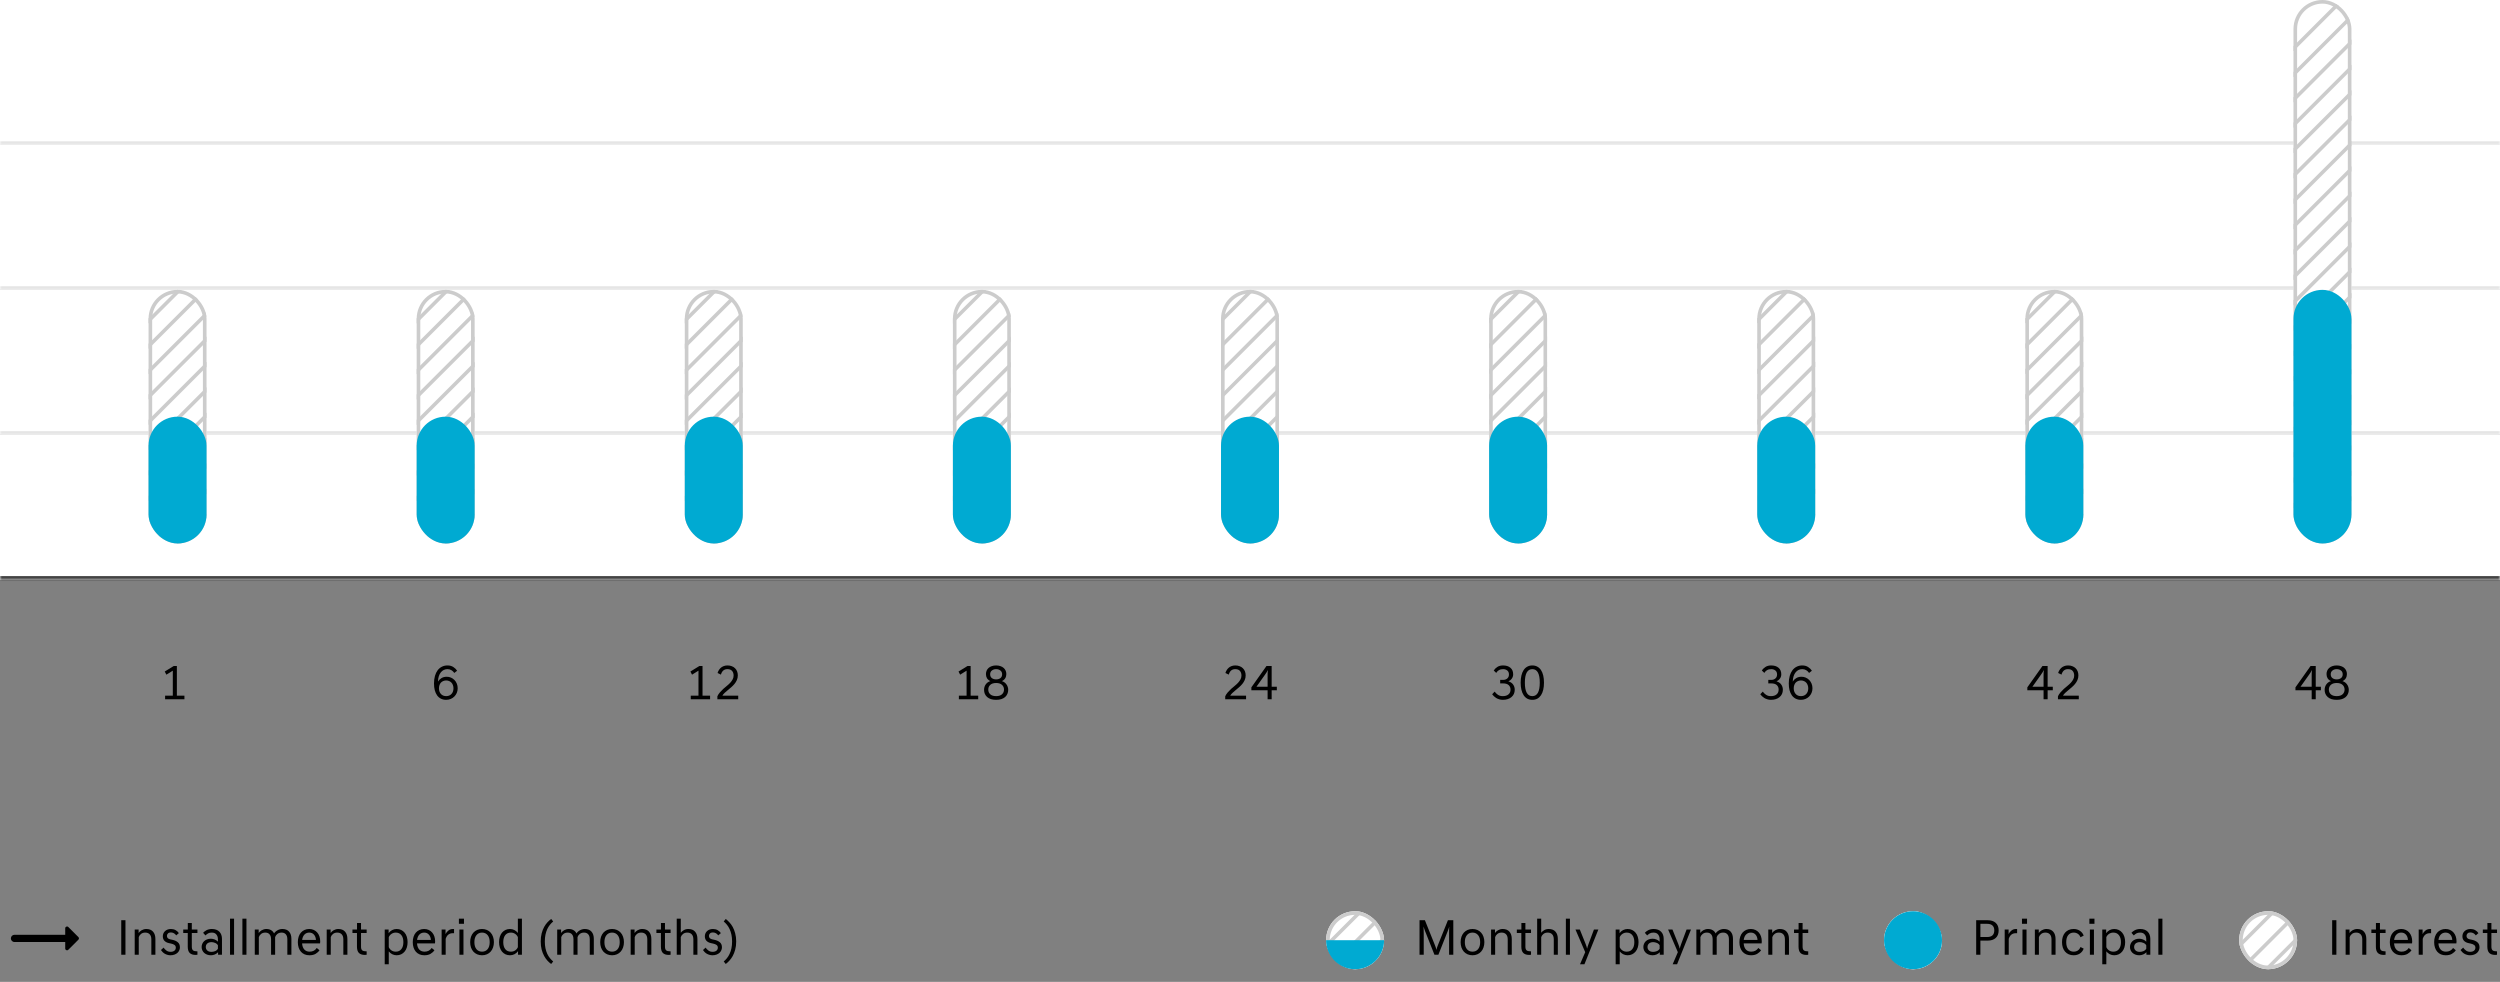 <svg width="690" height="271" viewBox="0 0 690 271" fill="none" xmlns="http://www.w3.org/2000/svg">
    <rect x="0" y="0" width="690" height="271" fill="#808080" stroke="none"/>
    <mask id="path-1-inside-1_0_1" fill="white">
    <path d="M0 0H690V40H0V0Z"/>
    </mask>
    <path d="M0 0H690V40H0V0Z" fill="white"/>
    <path d="M690 39H0V41H690V39Z" fill="#E5E5E5" mask="url(#path-1-inside-1_0_1)"/>
    <mask id="path-3-inside-2_0_1" fill="white">
    <path d="M0 40H690V80H0V40Z"/>
    </mask>
    <path d="M0 40H690V80H0V40Z" fill="white"/>
    <path d="M690 79H0V81H690V79Z" fill="#E5E5E5" mask="url(#path-3-inside-2_0_1)"/>
    <mask id="path-5-inside-3_0_1" fill="white">
    <path d="M0 80H690V120H0V80Z"/>
    </mask>
    <path d="M0 80H690V120H0V80Z" fill="white"/>
    <path d="M690 119H0V121H690V119Z" fill="#E5E5E5" mask="url(#path-5-inside-3_0_1)"/>
    <mask id="path-7-inside-4_0_1" fill="white">
    <path d="M0 120H690V160H0V120Z"/>
    </mask>
    <path d="M0 120H690V160H0V120Z" fill="white"/>
    <path d="M690 159H0V161H690V159Z" fill="#444444" mask="url(#path-7-inside-4_0_1)"/>
    <g clip-path="url(#clip0_0_1)">
    <rect x="41" y="80" width="16" height="70" rx="8" fill="white"/>
    <line x1="34.646" y1="80.932" x2="62.931" y2="52.647" stroke="#CCCCCC"/>
    <line x1="34.646" y1="87.932" x2="62.931" y2="59.647" stroke="#CCCCCC"/>
    <line x1="34.646" y1="94.932" x2="62.931" y2="66.647" stroke="#CCCCCC"/>
    <line x1="34.646" y1="101.932" x2="62.931" y2="73.647" stroke="#CCCCCC"/>
    <line x1="34.646" y1="108.932" x2="62.931" y2="80.647" stroke="#CCCCCC"/>
    <line x1="34.646" y1="115.932" x2="62.931" y2="87.647" stroke="#CCCCCC"/>
    <line x1="34.646" y1="122.932" x2="62.931" y2="94.647" stroke="#CCCCCC"/>
    <line x1="34.646" y1="129.932" x2="62.931" y2="101.647" stroke="#CCCCCC"/>
    <line x1="34.646" y1="136.932" x2="62.931" y2="108.647" stroke="#CCCCCC"/>
    <line x1="34.646" y1="143.932" x2="62.931" y2="115.647" stroke="#CCCCCC"/>
    <line x1="34.646" y1="150.932" x2="62.931" y2="122.647" stroke="#CCCCCC"/>
    <line x1="34.646" y1="157.932" x2="62.931" y2="129.647" stroke="#CCCCCC"/>
    <line x1="34.646" y1="164.932" x2="62.931" y2="136.647" stroke="#CCCCCC"/>
    <line x1="34.646" y1="171.932" x2="62.931" y2="143.647" stroke="#CCCCCC"/>
    </g>
    <rect x="41.5" y="80.5" width="15" height="69" rx="7.5" stroke="#CCCCCC"/>
    <rect x="41" y="115" width="16" height="35" rx="8" fill="#00AAD2"/>
    <g clip-path="url(#clip1_0_1)">
    <rect x="115" y="80" width="16" height="70" rx="8" fill="white"/>
    <line x1="108.646" y1="80.932" x2="136.931" y2="52.647" stroke="#CCCCCC"/>
    <line x1="108.646" y1="87.932" x2="136.931" y2="59.647" stroke="#CCCCCC"/>
    <line x1="108.646" y1="94.932" x2="136.931" y2="66.647" stroke="#CCCCCC"/>
    <line x1="108.646" y1="101.932" x2="136.931" y2="73.647" stroke="#CCCCCC"/>
    <line x1="108.646" y1="108.932" x2="136.931" y2="80.647" stroke="#CCCCCC"/>
    <line x1="108.646" y1="115.932" x2="136.931" y2="87.647" stroke="#CCCCCC"/>
    <line x1="108.646" y1="122.932" x2="136.931" y2="94.647" stroke="#CCCCCC"/>
    <line x1="108.646" y1="129.932" x2="136.931" y2="101.647" stroke="#CCCCCC"/>
    <line x1="108.646" y1="136.932" x2="136.931" y2="108.647" stroke="#CCCCCC"/>
    <line x1="108.646" y1="143.932" x2="136.931" y2="115.647" stroke="#CCCCCC"/>
    <line x1="108.646" y1="150.932" x2="136.931" y2="122.647" stroke="#CCCCCC"/>
    <line x1="108.646" y1="157.932" x2="136.931" y2="129.647" stroke="#CCCCCC"/>
    <line x1="108.646" y1="164.932" x2="136.931" y2="136.647" stroke="#CCCCCC"/>
    <line x1="108.646" y1="171.932" x2="136.931" y2="143.647" stroke="#CCCCCC"/>
    </g>
    <rect x="115.5" y="80.5" width="15" height="69" rx="7.5" stroke="#CCCCCC"/>
    <rect x="115" y="115" width="16" height="35" rx="8" fill="#00AAD2"/>
    <g clip-path="url(#clip2_0_1)">
    <rect x="189" y="80" width="16" height="70" rx="8" fill="white"/>
    <line x1="182.646" y1="80.932" x2="210.931" y2="52.647" stroke="#CCCCCC"/>
    <line x1="182.646" y1="87.932" x2="210.931" y2="59.647" stroke="#CCCCCC"/>
    <line x1="182.646" y1="94.932" x2="210.931" y2="66.647" stroke="#CCCCCC"/>
    <line x1="182.646" y1="101.932" x2="210.931" y2="73.647" stroke="#CCCCCC"/>
    <line x1="182.646" y1="108.932" x2="210.931" y2="80.647" stroke="#CCCCCC"/>
    <line x1="182.646" y1="115.932" x2="210.931" y2="87.647" stroke="#CCCCCC"/>
    <line x1="182.646" y1="122.932" x2="210.931" y2="94.647" stroke="#CCCCCC"/>
    <line x1="182.646" y1="129.932" x2="210.931" y2="101.647" stroke="#CCCCCC"/>
    <line x1="182.646" y1="136.932" x2="210.931" y2="108.647" stroke="#CCCCCC"/>
    <line x1="182.646" y1="143.932" x2="210.931" y2="115.647" stroke="#CCCCCC"/>
    <line x1="182.646" y1="150.932" x2="210.931" y2="122.647" stroke="#CCCCCC"/>
    <line x1="182.646" y1="157.932" x2="210.931" y2="129.647" stroke="#CCCCCC"/>
    <line x1="182.646" y1="164.932" x2="210.931" y2="136.647" stroke="#CCCCCC"/>
    <line x1="182.646" y1="171.932" x2="210.931" y2="143.647" stroke="#CCCCCC"/>
    </g>
    <rect x="189.5" y="80.5" width="15" height="69" rx="7.5" stroke="#CCCCCC"/>
    <rect x="189" y="115" width="16" height="35" rx="8" fill="#00AAD2"/>
    <g clip-path="url(#clip3_0_1)">
    <rect x="263" y="80" width="16" height="70" rx="8" fill="white"/>
    <line x1="256.646" y1="80.932" x2="284.931" y2="52.647" stroke="#CCCCCC"/>
    <line x1="256.646" y1="87.932" x2="284.931" y2="59.647" stroke="#CCCCCC"/>
    <line x1="256.646" y1="94.932" x2="284.931" y2="66.647" stroke="#CCCCCC"/>
    <line x1="256.646" y1="101.932" x2="284.931" y2="73.647" stroke="#CCCCCC"/>
    <line x1="256.646" y1="108.932" x2="284.931" y2="80.647" stroke="#CCCCCC"/>
    <line x1="256.646" y1="115.932" x2="284.931" y2="87.647" stroke="#CCCCCC"/>
    <line x1="256.646" y1="122.932" x2="284.931" y2="94.647" stroke="#CCCCCC"/>
    <line x1="256.646" y1="129.932" x2="284.931" y2="101.647" stroke="#CCCCCC"/>
    <line x1="256.646" y1="136.932" x2="284.931" y2="108.647" stroke="#CCCCCC"/>
    <line x1="256.646" y1="143.932" x2="284.931" y2="115.647" stroke="#CCCCCC"/>
    <line x1="256.646" y1="150.932" x2="284.931" y2="122.647" stroke="#CCCCCC"/>
    <line x1="256.646" y1="157.932" x2="284.931" y2="129.647" stroke="#CCCCCC"/>
    <line x1="256.646" y1="164.932" x2="284.931" y2="136.647" stroke="#CCCCCC"/>
    <line x1="256.646" y1="171.932" x2="284.931" y2="143.647" stroke="#CCCCCC"/>
    </g>
    <rect x="263.5" y="80.5" width="15" height="69" rx="7.5" stroke="#CCCCCC"/>
    <rect x="263" y="115" width="16" height="35" rx="8" fill="#00AAD2"/>
    <g clip-path="url(#clip4_0_1)">
    <rect x="337" y="80" width="16" height="70" rx="8" fill="white"/>
    <line x1="330.646" y1="80.932" x2="358.931" y2="52.647" stroke="#CCCCCC"/>
    <line x1="330.646" y1="87.932" x2="358.931" y2="59.647" stroke="#CCCCCC"/>
    <line x1="330.646" y1="94.932" x2="358.931" y2="66.647" stroke="#CCCCCC"/>
    <line x1="330.646" y1="101.932" x2="358.931" y2="73.647" stroke="#CCCCCC"/>
    <line x1="330.646" y1="108.932" x2="358.931" y2="80.647" stroke="#CCCCCC"/>
    <line x1="330.646" y1="115.932" x2="358.931" y2="87.647" stroke="#CCCCCC"/>
    <line x1="330.646" y1="122.932" x2="358.931" y2="94.647" stroke="#CCCCCC"/>
    <line x1="330.646" y1="129.932" x2="358.931" y2="101.647" stroke="#CCCCCC"/>
    <line x1="330.646" y1="136.932" x2="358.931" y2="108.647" stroke="#CCCCCC"/>
    <line x1="330.646" y1="143.932" x2="358.931" y2="115.647" stroke="#CCCCCC"/>
    <line x1="330.646" y1="150.932" x2="358.931" y2="122.647" stroke="#CCCCCC"/>
    <line x1="330.646" y1="157.932" x2="358.931" y2="129.647" stroke="#CCCCCC"/>
    <line x1="330.646" y1="164.932" x2="358.931" y2="136.647" stroke="#CCCCCC"/>
    <line x1="330.646" y1="171.932" x2="358.931" y2="143.647" stroke="#CCCCCC"/>
    </g>
    <rect x="337.5" y="80.5" width="15" height="69" rx="7.5" stroke="#CCCCCC"/>
    <rect x="337" y="115" width="16" height="35" rx="8" fill="#00AAD2"/>
    <g clip-path="url(#clip5_0_1)">
    <rect x="411" y="80" width="16" height="70" rx="8" fill="white"/>
    <line x1="404.646" y1="80.932" x2="432.931" y2="52.647" stroke="#CCCCCC"/>
    <line x1="404.646" y1="87.932" x2="432.931" y2="59.647" stroke="#CCCCCC"/>
    <line x1="404.646" y1="94.932" x2="432.931" y2="66.647" stroke="#CCCCCC"/>
    <line x1="404.646" y1="101.932" x2="432.931" y2="73.647" stroke="#CCCCCC"/>
    <line x1="404.646" y1="108.932" x2="432.931" y2="80.647" stroke="#CCCCCC"/>
    <line x1="404.646" y1="115.932" x2="432.931" y2="87.647" stroke="#CCCCCC"/>
    <line x1="404.646" y1="122.932" x2="432.931" y2="94.647" stroke="#CCCCCC"/>
    <line x1="404.646" y1="129.932" x2="432.931" y2="101.647" stroke="#CCCCCC"/>
    <line x1="404.646" y1="136.932" x2="432.931" y2="108.647" stroke="#CCCCCC"/>
    <line x1="404.646" y1="143.932" x2="432.931" y2="115.647" stroke="#CCCCCC"/>
    <line x1="404.646" y1="150.932" x2="432.931" y2="122.647" stroke="#CCCCCC"/>
    <line x1="404.646" y1="157.932" x2="432.931" y2="129.647" stroke="#CCCCCC"/>
    <line x1="404.646" y1="164.932" x2="432.931" y2="136.647" stroke="#CCCCCC"/>
    <line x1="404.646" y1="171.932" x2="432.931" y2="143.647" stroke="#CCCCCC"/>
    </g>
    <rect x="411.5" y="80.5" width="15" height="69" rx="7.5" stroke="#CCCCCC"/>
    <rect x="411" y="115" width="16" height="35" rx="8" fill="#00AAD2"/>
    <g clip-path="url(#clip6_0_1)">
    <rect x="485" y="80" width="16" height="70" rx="8" fill="white"/>
    <line x1="478.646" y1="80.932" x2="506.931" y2="52.647" stroke="#CCCCCC"/>
    <line x1="478.646" y1="87.932" x2="506.931" y2="59.647" stroke="#CCCCCC"/>
    <line x1="478.646" y1="94.932" x2="506.931" y2="66.647" stroke="#CCCCCC"/>
    <line x1="478.646" y1="101.932" x2="506.931" y2="73.647" stroke="#CCCCCC"/>
    <line x1="478.646" y1="108.932" x2="506.931" y2="80.647" stroke="#CCCCCC"/>
    <line x1="478.646" y1="115.932" x2="506.931" y2="87.647" stroke="#CCCCCC"/>
    <line x1="478.646" y1="122.932" x2="506.931" y2="94.647" stroke="#CCCCCC"/>
    <line x1="478.646" y1="129.932" x2="506.931" y2="101.647" stroke="#CCCCCC"/>
    <line x1="478.646" y1="136.932" x2="506.931" y2="108.647" stroke="#CCCCCC"/>
    <line x1="478.646" y1="143.932" x2="506.931" y2="115.647" stroke="#CCCCCC"/>
    <line x1="478.646" y1="150.932" x2="506.931" y2="122.647" stroke="#CCCCCC"/>
    <line x1="478.646" y1="157.932" x2="506.931" y2="129.647" stroke="#CCCCCC"/>
    <line x1="478.646" y1="164.932" x2="506.931" y2="136.647" stroke="#CCCCCC"/>
    <line x1="478.646" y1="171.932" x2="506.931" y2="143.647" stroke="#CCCCCC"/>
    </g>
    <rect x="485.5" y="80.5" width="15" height="69" rx="7.5" stroke="#CCCCCC"/>
    <rect x="485" y="115" width="16" height="35" rx="8" fill="#00AAD2"/>
    <g clip-path="url(#clip7_0_1)">
    <rect x="559" y="80" width="16" height="70" rx="8" fill="white"/>
    <line x1="552.646" y1="80.932" x2="580.931" y2="52.647" stroke="#CCCCCC"/>
    <line x1="552.646" y1="87.932" x2="580.931" y2="59.647" stroke="#CCCCCC"/>
    <line x1="552.646" y1="94.932" x2="580.931" y2="66.647" stroke="#CCCCCC"/>
    <line x1="552.646" y1="101.932" x2="580.931" y2="73.647" stroke="#CCCCCC"/>
    <line x1="552.646" y1="108.932" x2="580.931" y2="80.647" stroke="#CCCCCC"/>
    <line x1="552.646" y1="115.932" x2="580.931" y2="87.647" stroke="#CCCCCC"/>
    <line x1="552.646" y1="122.932" x2="580.931" y2="94.647" stroke="#CCCCCC"/>
    <line x1="552.646" y1="129.932" x2="580.931" y2="101.647" stroke="#CCCCCC"/>
    <line x1="552.646" y1="136.932" x2="580.931" y2="108.647" stroke="#CCCCCC"/>
    <line x1="552.646" y1="143.932" x2="580.931" y2="115.647" stroke="#CCCCCC"/>
    <line x1="552.646" y1="150.932" x2="580.931" y2="122.647" stroke="#CCCCCC"/>
    <line x1="552.646" y1="157.932" x2="580.931" y2="129.647" stroke="#CCCCCC"/>
    <line x1="552.646" y1="164.932" x2="580.931" y2="136.647" stroke="#CCCCCC"/>
    <line x1="552.646" y1="171.932" x2="580.931" y2="143.647" stroke="#CCCCCC"/>
    </g>
    <rect x="559.5" y="80.5" width="15" height="69" rx="7.5" stroke="#CCCCCC"/>
    <rect x="559" y="115" width="16" height="35" rx="8" fill="#00AAD2"/>
    <g clip-path="url(#clip8_0_1)">
    <rect x="633" width="16" height="150" rx="8" fill="white"/>
    <line x1="626.646" y1="19.787" x2="654.931" y2="-8.497" stroke="#CCCCCC"/>
    <line x1="626.646" y1="26.932" x2="654.931" y2="-1.353" stroke="#CCCCCC"/>
    <line x1="626.646" y1="33.932" x2="654.931" y2="5.647" stroke="#CCCCCC"/>
    <line x1="626.646" y1="40.932" x2="654.931" y2="12.647" stroke="#CCCCCC"/>
    <line x1="626.646" y1="47.932" x2="654.931" y2="19.647" stroke="#CCCCCC"/>
    <line x1="626.646" y1="54.932" x2="654.931" y2="26.647" stroke="#CCCCCC"/>
    <line x1="626.646" y1="61.932" x2="654.931" y2="33.647" stroke="#CCCCCC"/>
    <line x1="626.646" y1="68.932" x2="654.931" y2="40.647" stroke="#CCCCCC"/>
    <line x1="626.646" y1="75.932" x2="654.931" y2="47.647" stroke="#CCCCCC"/>
    <line x1="626.646" y1="82.932" x2="654.931" y2="54.647" stroke="#CCCCCC"/>
    <line x1="626.646" y1="89.932" x2="654.931" y2="61.647" stroke="#CCCCCC"/>
    <line x1="626.646" y1="96.932" x2="654.931" y2="68.647" stroke="#CCCCCC"/>
    <line x1="626.646" y1="103.932" x2="654.931" y2="75.647" stroke="#CCCCCC"/>
    <line x1="626.646" y1="110.932" x2="654.931" y2="82.647" stroke="#CCCCCC"/>
    <line x1="626.646" y1="117.932" x2="654.931" y2="89.647" stroke="#CCCCCC"/>
    <line x1="626.646" y1="124.932" x2="654.931" y2="96.647" stroke="#CCCCCC"/>
    <line x1="626.646" y1="131.932" x2="654.931" y2="103.647" stroke="#CCCCCC"/>
    <line x1="626.646" y1="138.932" x2="654.931" y2="110.647" stroke="#CCCCCC"/>
    <line x1="626.646" y1="145.932" x2="654.931" y2="117.647" stroke="#CCCCCC"/>
    <line x1="626.646" y1="152.932" x2="654.931" y2="124.647" stroke="#CCCCCC"/>
    <line x1="626.646" y1="159.932" x2="654.931" y2="131.647" stroke="#CCCCCC"/>
    </g>
    <rect x="633.5" y="0.5" width="15" height="149" rx="7.5" stroke="#CCCCCC"/>
    <rect x="633" y="80" width="16" height="70" rx="8" fill="#00AAD2"/>
    <path d="M48.815 192.006H50.901V193H45.567V192.006H47.695V185.104L45.917 186.21L45.469 185.342L47.947 183.816H48.815V192.006Z" fill="black"/>
    <path d="M125.383 185.734C125.178 185.417 124.916 185.165 124.599 184.978C124.282 184.782 123.918 184.684 123.507 184.684C122.76 184.684 122.149 184.978 121.673 185.566C121.197 186.145 120.931 186.994 120.875 188.114C121.118 187.722 121.44 187.405 121.841 187.162C122.242 186.91 122.732 186.784 123.311 186.784C123.722 186.784 124.109 186.863 124.473 187.022C124.837 187.181 125.154 187.4 125.425 187.68C125.705 187.96 125.924 188.296 126.083 188.688C126.242 189.08 126.321 189.505 126.321 189.962C126.321 190.429 126.237 190.858 126.069 191.25C125.901 191.633 125.672 191.969 125.383 192.258C125.103 192.538 124.767 192.757 124.375 192.916C123.992 193.075 123.582 193.154 123.143 193.154C122.592 193.154 122.107 193.047 121.687 192.832C121.267 192.617 120.917 192.314 120.637 191.922C120.357 191.521 120.142 191.045 119.993 190.494C119.853 189.934 119.783 189.313 119.783 188.632C119.783 187.857 119.872 187.162 120.049 186.546C120.226 185.93 120.474 185.412 120.791 184.992C121.118 184.563 121.51 184.236 121.967 184.012C122.424 183.779 122.938 183.662 123.507 183.662C124.132 183.662 124.669 183.807 125.117 184.096C125.565 184.385 125.915 184.726 126.167 185.118L125.383 185.734ZM121.155 189.976C121.155 190.611 121.332 191.129 121.687 191.53C122.051 191.931 122.536 192.132 123.143 192.132C123.759 192.132 124.249 191.931 124.613 191.53C124.977 191.129 125.159 190.611 125.159 189.976C125.159 189.659 125.108 189.365 125.005 189.094C124.912 188.823 124.776 188.595 124.599 188.408C124.431 188.221 124.221 188.077 123.969 187.974C123.726 187.862 123.451 187.806 123.143 187.806C122.844 187.806 122.569 187.862 122.317 187.974C122.074 188.077 121.864 188.221 121.687 188.408C121.519 188.595 121.388 188.823 121.295 189.094C121.202 189.365 121.155 189.659 121.155 189.976Z" fill="black"/>
    <path d="M193.898 192.006H195.984V193H190.65V192.006H192.778V185.104L191 186.21L190.552 185.342L193.03 183.816H193.898V192.006ZM198.05 185.748C198.115 185.515 198.218 185.277 198.358 185.034C198.498 184.782 198.68 184.553 198.904 184.348C199.128 184.143 199.394 183.979 199.702 183.858C200.01 183.727 200.369 183.662 200.78 183.662C201.228 183.662 201.625 183.732 201.97 183.872C202.325 184.003 202.623 184.189 202.866 184.432C203.118 184.675 203.309 184.964 203.44 185.3C203.571 185.636 203.636 186.009 203.636 186.42C203.636 186.887 203.547 187.316 203.37 187.708C203.202 188.091 202.983 188.445 202.712 188.772C202.441 189.099 202.138 189.407 201.802 189.696C201.475 189.976 201.153 190.247 200.836 190.508C200.528 190.76 200.239 191.012 199.968 191.264C199.707 191.507 199.511 191.754 199.38 192.006H203.748V193H197.994V192.174C198.171 191.782 198.405 191.423 198.694 191.096C198.983 190.76 199.291 190.443 199.618 190.144C199.954 189.845 200.29 189.561 200.626 189.29C200.971 189.01 201.279 188.725 201.55 188.436C201.821 188.137 202.04 187.829 202.208 187.512C202.385 187.195 202.474 186.845 202.474 186.462C202.474 185.921 202.334 185.491 202.054 185.174C201.783 184.847 201.349 184.684 200.752 184.684C199.847 184.684 199.254 185.188 198.974 186.196L198.05 185.748Z" fill="black"/>
    <path d="M267.898 192.006H269.984V193H264.65V192.006H266.778V185.104L265 186.21L264.552 185.342L267.03 183.816H267.898V192.006ZM274.934 193.154C274.393 193.154 273.912 193.089 273.492 192.958C273.081 192.818 272.736 192.627 272.456 192.384C272.176 192.132 271.961 191.838 271.812 191.502C271.672 191.166 271.602 190.797 271.602 190.396C271.602 189.817 271.761 189.309 272.078 188.87C272.405 188.422 272.829 188.128 273.352 187.988C272.932 187.792 272.619 187.531 272.414 187.204C272.218 186.868 272.12 186.481 272.12 186.042C272.12 185.715 272.181 185.407 272.302 185.118C272.423 184.829 272.601 184.577 272.834 184.362C273.077 184.147 273.371 183.979 273.716 183.858C274.071 183.727 274.477 183.662 274.934 183.662C275.391 183.662 275.793 183.727 276.138 183.858C276.493 183.979 276.787 184.147 277.02 184.362C277.263 184.577 277.445 184.829 277.566 185.118C277.687 185.407 277.748 185.715 277.748 186.042C277.748 186.481 277.645 186.868 277.44 187.204C277.244 187.531 276.936 187.792 276.516 187.988C276.768 188.063 277.001 188.175 277.216 188.324C277.431 188.473 277.613 188.655 277.762 188.87C277.921 189.075 278.042 189.309 278.126 189.57C278.219 189.831 278.266 190.107 278.266 190.396C278.266 190.797 278.191 191.166 278.042 191.502C277.902 191.838 277.692 192.132 277.412 192.384C277.132 192.627 276.782 192.818 276.362 192.958C275.951 193.089 275.475 193.154 274.934 193.154ZM274.934 192.132C275.643 192.132 276.18 191.964 276.544 191.628C276.917 191.292 277.104 190.858 277.104 190.326C277.104 189.794 276.917 189.36 276.544 189.024C276.18 188.679 275.643 188.506 274.934 188.506C274.225 188.506 273.683 188.679 273.31 189.024C272.946 189.36 272.764 189.794 272.764 190.326C272.764 190.858 272.946 191.292 273.31 191.628C273.683 191.964 274.225 192.132 274.934 192.132ZM274.934 187.512C275.401 187.512 275.793 187.395 276.11 187.162C276.427 186.919 276.586 186.569 276.586 186.112C276.586 185.655 276.427 185.305 276.11 185.062C275.793 184.81 275.401 184.684 274.934 184.684C274.467 184.684 274.075 184.81 273.758 185.062C273.441 185.305 273.282 185.655 273.282 186.112C273.282 186.569 273.441 186.919 273.758 187.162C274.075 187.395 274.467 187.512 274.934 187.512Z" fill="black"/>
    <path d="M338.216 185.748C338.281 185.515 338.384 185.277 338.524 185.034C338.664 184.782 338.846 184.553 339.07 184.348C339.294 184.143 339.56 183.979 339.868 183.858C340.176 183.727 340.535 183.662 340.946 183.662C341.394 183.662 341.791 183.732 342.136 183.872C342.491 184.003 342.789 184.189 343.032 184.432C343.284 184.675 343.475 184.964 343.606 185.3C343.737 185.636 343.802 186.009 343.802 186.42C343.802 186.887 343.713 187.316 343.536 187.708C343.368 188.091 343.149 188.445 342.878 188.772C342.607 189.099 342.304 189.407 341.968 189.696C341.641 189.976 341.319 190.247 341.002 190.508C340.694 190.76 340.405 191.012 340.134 191.264C339.873 191.507 339.677 191.754 339.546 192.006H343.914V193H338.16V192.174C338.337 191.782 338.571 191.423 338.86 191.096C339.149 190.76 339.457 190.443 339.784 190.144C340.12 189.845 340.456 189.561 340.792 189.29C341.137 189.01 341.445 188.725 341.716 188.436C341.987 188.137 342.206 187.829 342.374 187.512C342.551 187.195 342.64 186.845 342.64 186.462C342.64 185.921 342.5 185.491 342.22 185.174C341.949 184.847 341.515 184.684 340.918 184.684C340.013 184.684 339.42 185.188 339.14 186.196L338.216 185.748ZM352.406 189.542V190.522H350.978V193H349.858V190.522H345.378V189.71L349.55 183.816H350.978V189.542H352.406ZM349.858 186.434C349.858 186.126 349.863 185.869 349.872 185.664C349.881 185.459 349.905 185.235 349.942 184.992H349.9C349.863 185.095 349.774 185.258 349.634 185.482C349.494 185.706 349.331 185.949 349.144 186.21L346.778 189.542H349.858V186.434Z" fill="black"/>
    <path d="M414.792 193.154C414.409 193.154 414.064 193.103 413.756 193C413.448 192.907 413.173 192.785 412.93 192.636C412.697 192.487 412.487 192.323 412.3 192.146C412.123 191.959 411.969 191.782 411.838 191.614L412.524 190.886C412.645 191.045 412.776 191.199 412.916 191.348C413.056 191.488 413.215 191.619 413.392 191.74C413.569 191.861 413.77 191.959 413.994 192.034C414.227 192.099 414.493 192.132 414.792 192.132C415.445 192.132 415.959 191.973 416.332 191.656C416.715 191.339 416.906 190.895 416.906 190.326C416.906 189.822 416.738 189.411 416.402 189.094C416.066 188.777 415.543 188.618 414.834 188.618H414.05V187.652H414.834C415.114 187.652 415.357 187.61 415.562 187.526C415.767 187.442 415.935 187.335 416.066 187.204C416.206 187.064 416.309 186.905 416.374 186.728C416.439 186.551 416.472 186.364 416.472 186.168C416.472 185.664 416.313 185.291 415.996 185.048C415.688 184.805 415.305 184.684 414.848 184.684C414.4 184.684 414.017 184.777 413.7 184.964C413.392 185.141 413.145 185.393 412.958 185.72L412.272 185.062C412.515 184.67 412.851 184.339 413.28 184.068C413.709 183.797 414.232 183.662 414.848 183.662C415.697 183.662 416.374 183.877 416.878 184.306C417.382 184.726 417.634 185.333 417.634 186.126C417.634 186.546 417.513 186.929 417.27 187.274C417.037 187.61 416.719 187.871 416.318 188.058C416.878 188.207 417.307 188.492 417.606 188.912C417.914 189.332 418.068 189.822 418.068 190.382C418.068 190.802 417.989 191.185 417.83 191.53C417.671 191.866 417.447 192.155 417.158 192.398C416.878 192.641 416.533 192.827 416.122 192.958C415.721 193.089 415.277 193.154 414.792 193.154ZM422.92 193.154C422.397 193.154 421.935 193.047 421.534 192.832C421.133 192.608 420.797 192.291 420.526 191.88C420.255 191.469 420.05 190.97 419.91 190.382C419.77 189.794 419.7 189.136 419.7 188.408C419.7 187.68 419.77 187.022 419.91 186.434C420.05 185.846 420.255 185.347 420.526 184.936C420.797 184.525 421.133 184.213 421.534 183.998C421.935 183.774 422.397 183.662 422.92 183.662C423.443 183.662 423.905 183.774 424.306 183.998C424.707 184.213 425.043 184.525 425.314 184.936C425.585 185.347 425.79 185.846 425.93 186.434C426.07 187.022 426.14 187.68 426.14 188.408C426.14 189.136 426.07 189.794 425.93 190.382C425.79 190.97 425.585 191.469 425.314 191.88C425.043 192.291 424.707 192.608 424.306 192.832C423.905 193.047 423.443 193.154 422.92 193.154ZM422.92 192.132C424.292 192.132 424.978 190.891 424.978 188.408C424.978 185.925 424.292 184.684 422.92 184.684C421.548 184.684 420.862 185.925 420.862 188.408C420.862 190.891 421.548 192.132 422.92 192.132Z" fill="black"/>
    <path d="M488.792 193.154C488.409 193.154 488.064 193.103 487.756 193C487.448 192.907 487.173 192.785 486.93 192.636C486.697 192.487 486.487 192.323 486.3 192.146C486.123 191.959 485.969 191.782 485.838 191.614L486.524 190.886C486.645 191.045 486.776 191.199 486.916 191.348C487.056 191.488 487.215 191.619 487.392 191.74C487.569 191.861 487.77 191.959 487.994 192.034C488.227 192.099 488.493 192.132 488.792 192.132C489.445 192.132 489.959 191.973 490.332 191.656C490.715 191.339 490.906 190.895 490.906 190.326C490.906 189.822 490.738 189.411 490.402 189.094C490.066 188.777 489.543 188.618 488.834 188.618H488.05V187.652H488.834C489.114 187.652 489.357 187.61 489.562 187.526C489.767 187.442 489.935 187.335 490.066 187.204C490.206 187.064 490.309 186.905 490.374 186.728C490.439 186.551 490.472 186.364 490.472 186.168C490.472 185.664 490.313 185.291 489.996 185.048C489.688 184.805 489.305 184.684 488.848 184.684C488.4 184.684 488.017 184.777 487.7 184.964C487.392 185.141 487.145 185.393 486.958 185.72L486.272 185.062C486.515 184.67 486.851 184.339 487.28 184.068C487.709 183.797 488.232 183.662 488.848 183.662C489.697 183.662 490.374 183.877 490.878 184.306C491.382 184.726 491.634 185.333 491.634 186.126C491.634 186.546 491.513 186.929 491.27 187.274C491.037 187.61 490.719 187.871 490.318 188.058C490.878 188.207 491.307 188.492 491.606 188.912C491.914 189.332 492.068 189.822 492.068 190.382C492.068 190.802 491.989 191.185 491.83 191.53C491.671 191.866 491.447 192.155 491.158 192.398C490.878 192.641 490.533 192.827 490.122 192.958C489.721 193.089 489.277 193.154 488.792 193.154ZM499.3 185.734C499.095 185.417 498.833 185.165 498.516 184.978C498.199 184.782 497.835 184.684 497.424 184.684C496.677 184.684 496.066 184.978 495.59 185.566C495.114 186.145 494.848 186.994 494.792 188.114C495.035 187.722 495.357 187.405 495.758 187.162C496.159 186.91 496.649 186.784 497.228 186.784C497.639 186.784 498.026 186.863 498.39 187.022C498.754 187.181 499.071 187.4 499.342 187.68C499.622 187.96 499.841 188.296 500 188.688C500.159 189.08 500.238 189.505 500.238 189.962C500.238 190.429 500.154 190.858 499.986 191.25C499.818 191.633 499.589 191.969 499.3 192.258C499.02 192.538 498.684 192.757 498.292 192.916C497.909 193.075 497.499 193.154 497.06 193.154C496.509 193.154 496.024 193.047 495.604 192.832C495.184 192.617 494.834 192.314 494.554 191.922C494.274 191.521 494.059 191.045 493.91 190.494C493.77 189.934 493.7 189.313 493.7 188.632C493.7 187.857 493.789 187.162 493.966 186.546C494.143 185.93 494.391 185.412 494.708 184.992C495.035 184.563 495.427 184.236 495.884 184.012C496.341 183.779 496.855 183.662 497.424 183.662C498.049 183.662 498.586 183.807 499.034 184.096C499.482 184.385 499.832 184.726 500.084 185.118L499.3 185.734ZM495.072 189.976C495.072 190.611 495.249 191.129 495.604 191.53C495.968 191.931 496.453 192.132 497.06 192.132C497.676 192.132 498.166 191.931 498.53 191.53C498.894 191.129 499.076 190.611 499.076 189.976C499.076 189.659 499.025 189.365 498.922 189.094C498.829 188.823 498.693 188.595 498.516 188.408C498.348 188.221 498.138 188.077 497.886 187.974C497.643 187.862 497.368 187.806 497.06 187.806C496.761 187.806 496.486 187.862 496.234 187.974C495.991 188.077 495.781 188.221 495.604 188.408C495.436 188.595 495.305 188.823 495.212 189.094C495.119 189.365 495.072 189.659 495.072 189.976Z" fill="black"/>
    <path d="M566.572 189.542V190.522H565.144V193H564.024V190.522H559.544V189.71L563.716 183.816H565.144V189.542H566.572ZM564.024 186.434C564.024 186.126 564.029 185.869 564.038 185.664C564.047 185.459 564.071 185.235 564.108 184.992H564.066C564.029 185.095 563.94 185.258 563.8 185.482C563.66 185.706 563.497 185.949 563.31 186.21L560.944 189.542H564.024V186.434ZM568.05 185.748C568.115 185.515 568.218 185.277 568.358 185.034C568.498 184.782 568.68 184.553 568.904 184.348C569.128 184.143 569.394 183.979 569.702 183.858C570.01 183.727 570.369 183.662 570.78 183.662C571.228 183.662 571.625 183.732 571.97 183.872C572.325 184.003 572.623 184.189 572.866 184.432C573.118 184.675 573.309 184.964 573.44 185.3C573.571 185.636 573.636 186.009 573.636 186.42C573.636 186.887 573.547 187.316 573.37 187.708C573.202 188.091 572.983 188.445 572.712 188.772C572.441 189.099 572.138 189.407 571.802 189.696C571.475 189.976 571.153 190.247 570.836 190.508C570.528 190.76 570.239 191.012 569.968 191.264C569.707 191.507 569.511 191.754 569.38 192.006H573.748V193H567.994V192.174C568.171 191.782 568.405 191.423 568.694 191.096C568.983 190.76 569.291 190.443 569.618 190.144C569.954 189.845 570.29 189.561 570.626 189.29C570.971 189.01 571.279 188.725 571.55 188.436C571.821 188.137 572.04 187.829 572.208 187.512C572.385 187.195 572.474 186.845 572.474 186.462C572.474 185.921 572.334 185.491 572.054 185.174C571.783 184.847 571.349 184.684 570.752 184.684C569.847 184.684 569.254 185.188 568.974 186.196L568.05 185.748Z" fill="black"/>
    <path d="M640.572 189.542V190.522H639.144V193H638.024V190.522H633.544V189.71L637.716 183.816H639.144V189.542H640.572ZM638.024 186.434C638.024 186.126 638.029 185.869 638.038 185.664C638.047 185.459 638.071 185.235 638.108 184.992H638.066C638.029 185.095 637.94 185.258 637.8 185.482C637.66 185.706 637.497 185.949 637.31 186.21L634.944 189.542H638.024V186.434ZM644.934 193.154C644.393 193.154 643.912 193.089 643.492 192.958C643.081 192.818 642.736 192.627 642.456 192.384C642.176 192.132 641.961 191.838 641.812 191.502C641.672 191.166 641.602 190.797 641.602 190.396C641.602 189.817 641.761 189.309 642.078 188.87C642.405 188.422 642.829 188.128 643.352 187.988C642.932 187.792 642.619 187.531 642.414 187.204C642.218 186.868 642.12 186.481 642.12 186.042C642.12 185.715 642.181 185.407 642.302 185.118C642.423 184.829 642.601 184.577 642.834 184.362C643.077 184.147 643.371 183.979 643.716 183.858C644.071 183.727 644.477 183.662 644.934 183.662C645.391 183.662 645.793 183.727 646.138 183.858C646.493 183.979 646.787 184.147 647.02 184.362C647.263 184.577 647.445 184.829 647.566 185.118C647.687 185.407 647.748 185.715 647.748 186.042C647.748 186.481 647.645 186.868 647.44 187.204C647.244 187.531 646.936 187.792 646.516 187.988C646.768 188.063 647.001 188.175 647.216 188.324C647.431 188.473 647.613 188.655 647.762 188.87C647.921 189.075 648.042 189.309 648.126 189.57C648.219 189.831 648.266 190.107 648.266 190.396C648.266 190.797 648.191 191.166 648.042 191.502C647.902 191.838 647.692 192.132 647.412 192.384C647.132 192.627 646.782 192.818 646.362 192.958C645.951 193.089 645.475 193.154 644.934 193.154ZM644.934 192.132C645.643 192.132 646.18 191.964 646.544 191.628C646.917 191.292 647.104 190.858 647.104 190.326C647.104 189.794 646.917 189.36 646.544 189.024C646.18 188.679 645.643 188.506 644.934 188.506C644.225 188.506 643.683 188.679 643.31 189.024C642.946 189.36 642.764 189.794 642.764 190.326C642.764 190.858 642.946 191.292 643.31 191.628C643.683 191.964 644.225 192.132 644.934 192.132ZM644.934 187.512C645.401 187.512 645.793 187.395 646.11 187.162C646.427 186.919 646.586 186.569 646.586 186.112C646.586 185.655 646.427 185.305 646.11 185.062C645.793 184.81 645.401 184.684 644.934 184.684C644.467 184.684 644.075 184.81 643.758 185.062C643.441 185.305 643.282 185.655 643.282 186.112C643.282 186.569 643.441 186.919 643.758 187.162C644.075 187.395 644.467 187.512 644.934 187.512Z" fill="black"/>
    <g clip-path="url(#clip9_0_1)">
    <path d="M21.65 258.649L18.86 255.859C18.54 255.539 18 255.759 18 256.209V257.999H4C3.45 257.999 3 258.449 3 258.999C3 259.549 3.45 259.999 4 259.999H18V261.789C18 262.239 18.54 262.459 18.85 262.139L21.64 259.349C21.84 259.159 21.84 258.839 21.65 258.649Z" fill="black"/>
    </g>
    <path d="M33.465 253.98H34.627V263.5H33.465V253.98ZM37.178 256.556H38.256V257.508C38.35 257.368 38.466 257.233 38.606 257.102C38.746 256.971 38.905 256.855 39.082 256.752C39.269 256.649 39.47 256.565 39.684 256.5C39.899 256.435 40.128 256.402 40.37 256.402C41.182 256.402 41.803 256.645 42.232 257.13C42.671 257.615 42.89 258.297 42.89 259.174V263.5H41.77V259.286C41.77 258.661 41.621 258.189 41.322 257.872C41.033 257.555 40.622 257.396 40.09 257.396C39.614 257.396 39.222 257.522 38.914 257.774C38.606 258.026 38.401 258.315 38.298 258.642V263.5H37.178V256.556ZM48.636 258.166C48.431 257.877 48.202 257.671 47.95 257.55C47.698 257.419 47.423 257.354 47.124 257.354C46.779 257.354 46.517 257.452 46.34 257.648C46.163 257.835 46.074 258.054 46.074 258.306C46.074 258.81 46.373 259.127 46.97 259.258L47.558 259.384C48.221 259.524 48.734 259.757 49.098 260.084C49.471 260.401 49.658 260.868 49.658 261.484C49.658 261.764 49.597 262.035 49.476 262.296C49.364 262.557 49.196 262.791 48.972 262.996C48.748 263.192 48.473 263.351 48.146 263.472C47.819 263.593 47.451 263.654 47.04 263.654C46.732 263.654 46.447 263.612 46.186 263.528C45.925 263.453 45.682 263.351 45.458 263.22C45.243 263.089 45.047 262.935 44.87 262.758C44.693 262.581 44.543 262.399 44.422 262.212L45.15 261.54C45.355 261.848 45.617 262.119 45.934 262.352C46.251 262.585 46.629 262.702 47.068 262.702C47.516 262.702 47.871 262.599 48.132 262.394C48.393 262.189 48.524 261.909 48.524 261.554C48.524 261.227 48.407 260.98 48.174 260.812C47.941 260.644 47.628 260.518 47.236 260.434L46.648 260.308C46.097 260.187 45.673 259.967 45.374 259.65C45.085 259.333 44.94 258.922 44.94 258.418C44.94 258.157 44.987 257.905 45.08 257.662C45.183 257.41 45.327 257.195 45.514 257.018C45.701 256.831 45.934 256.682 46.214 256.57C46.494 256.458 46.811 256.402 47.166 256.402C47.651 256.402 48.081 256.505 48.454 256.71C48.827 256.915 49.131 257.191 49.364 257.536L48.636 258.166ZM53.989 263.556C53.27 263.556 52.729 263.379 52.365 263.024C52.001 262.66 51.819 262.081 51.819 261.288V257.508H50.573V256.556H51.833V254.75H52.939V256.556H54.493V257.508H52.939V261.288C52.939 261.764 53.046 262.095 53.261 262.282C53.475 262.469 53.821 262.562 54.297 262.562H54.493V263.514C54.353 263.542 54.185 263.556 53.989 263.556ZM58.212 263.654C57.82 263.654 57.465 263.593 57.148 263.472C56.831 263.351 56.56 263.187 56.336 262.982C56.121 262.777 55.953 262.539 55.832 262.268C55.711 261.988 55.65 261.689 55.65 261.372C55.65 261.055 55.711 260.761 55.832 260.49C55.953 260.21 56.121 259.967 56.336 259.762C56.56 259.557 56.831 259.393 57.148 259.272C57.465 259.151 57.82 259.09 58.212 259.09C58.576 259.09 58.926 259.16 59.262 259.3C59.598 259.431 59.892 259.631 60.144 259.902V259.202C60.144 258.698 60.004 258.273 59.724 257.928C59.453 257.573 59.029 257.396 58.45 257.396C58.039 257.396 57.708 257.466 57.456 257.606C57.204 257.746 56.952 257.937 56.7 258.18L56.056 257.452C56.178 257.321 56.313 257.195 56.462 257.074C56.621 256.943 56.798 256.831 56.994 256.738C57.19 256.635 57.41 256.556 57.652 256.5C57.895 256.435 58.17 256.402 58.478 256.402C58.935 256.402 59.337 256.467 59.682 256.598C60.028 256.729 60.317 256.915 60.55 257.158C60.783 257.391 60.961 257.676 61.082 258.012C61.203 258.348 61.264 258.717 61.264 259.118V263.5H60.186V262.814C59.925 263.094 59.621 263.304 59.276 263.444C58.94 263.584 58.586 263.654 58.212 263.654ZM58.366 262.716C58.684 262.716 59.01 262.651 59.346 262.52C59.691 262.389 59.958 262.165 60.144 261.848V260.896C59.958 260.588 59.691 260.369 59.346 260.238C59.01 260.098 58.684 260.028 58.366 260.028C58.086 260.028 57.843 260.07 57.638 260.154C57.442 260.229 57.279 260.331 57.148 260.462C57.027 260.593 56.934 260.737 56.868 260.896C56.812 261.055 56.784 261.213 56.784 261.372C56.784 261.531 56.812 261.689 56.868 261.848C56.934 262.007 57.027 262.151 57.148 262.282C57.279 262.413 57.442 262.52 57.638 262.604C57.843 262.679 58.086 262.716 58.366 262.716ZM64.603 253.56V263.5H63.483V253.56H64.603ZM68.021 253.56V263.5H66.901V253.56H68.021ZM70.319 256.556H71.397V257.508C71.49 257.368 71.607 257.233 71.747 257.102C71.887 256.971 72.046 256.855 72.223 256.752C72.41 256.649 72.61 256.565 72.825 256.5C73.04 256.435 73.268 256.402 73.511 256.402C74.024 256.402 74.458 256.509 74.813 256.724C75.177 256.929 75.452 257.233 75.639 257.634C75.723 257.485 75.84 257.34 75.989 257.2C76.138 257.051 76.311 256.92 76.507 256.808C76.703 256.687 76.922 256.589 77.165 256.514C77.408 256.439 77.664 256.402 77.935 256.402C78.738 256.402 79.354 256.645 79.783 257.13C80.212 257.606 80.427 258.278 80.427 259.146V263.5H79.307V259.258C79.307 258.642 79.167 258.18 78.887 257.872C78.616 257.555 78.229 257.396 77.725 257.396C77.249 257.396 76.857 257.522 76.549 257.774C76.241 258.026 76.036 258.315 75.933 258.642V263.5H74.813V259.258C74.813 258.642 74.673 258.18 74.393 257.872C74.122 257.555 73.735 257.396 73.231 257.396C72.755 257.396 72.363 257.522 72.055 257.774C71.747 258.026 71.542 258.315 71.439 258.642V263.5H70.319V256.556ZM85.395 263.654C84.901 263.654 84.457 263.57 84.065 263.402C83.673 263.234 83.337 262.991 83.057 262.674C82.787 262.357 82.577 261.979 82.427 261.54C82.278 261.092 82.203 260.588 82.203 260.028C82.203 259.477 82.278 258.978 82.427 258.53C82.577 258.082 82.787 257.704 83.057 257.396C83.337 257.079 83.669 256.836 84.051 256.668C84.443 256.491 84.877 256.402 85.353 256.402C85.82 256.402 86.24 256.491 86.613 256.668C86.987 256.836 87.304 257.074 87.565 257.382C87.827 257.681 88.027 258.04 88.167 258.46C88.307 258.88 88.377 259.337 88.377 259.832C88.377 260.028 88.363 260.21 88.335 260.378H83.379C83.426 261.106 83.631 261.671 83.995 262.072C84.359 262.464 84.849 262.66 85.465 262.66C85.895 262.66 86.277 262.571 86.613 262.394C86.949 262.217 87.22 261.965 87.425 261.638L88.181 262.268C87.92 262.66 87.561 262.991 87.103 263.262C86.655 263.523 86.086 263.654 85.395 263.654ZM85.353 257.396C84.821 257.396 84.383 257.573 84.037 257.928C83.692 258.273 83.477 258.773 83.393 259.426H87.201C87.164 258.801 86.977 258.306 86.641 257.942C86.315 257.578 85.885 257.396 85.353 257.396ZM90.171 256.556H91.249V257.508C91.342 257.368 91.459 257.233 91.599 257.102C91.739 256.971 91.897 256.855 92.075 256.752C92.261 256.649 92.462 256.565 92.677 256.5C92.891 256.435 93.12 256.402 93.362 256.402C94.174 256.402 94.795 256.645 95.225 257.13C95.663 257.615 95.882 258.297 95.882 259.174V263.5H94.763V259.286C94.763 258.661 94.613 258.189 94.314 257.872C94.025 257.555 93.615 257.396 93.082 257.396C92.606 257.396 92.215 257.522 91.906 257.774C91.599 258.026 91.393 258.315 91.29 258.642V263.5H90.171V256.556ZM100.692 263.556C99.973 263.556 99.432 263.379 99.068 263.024C98.704 262.66 98.522 262.081 98.522 261.288V257.508H97.276V256.556H98.536V254.75H99.642V256.556H101.196V257.508H99.642V261.288C99.642 261.764 99.749 262.095 99.964 262.282C100.178 262.469 100.524 262.562 101 262.562H101.196V263.514C101.056 263.542 100.888 263.556 100.692 263.556ZM106.18 256.556H107.258V257.55C107.51 257.195 107.828 256.915 108.21 256.71C108.602 256.505 109.022 256.402 109.47 256.402C109.928 256.402 110.343 256.491 110.716 256.668C111.09 256.845 111.407 257.093 111.668 257.41C111.939 257.727 112.144 258.11 112.284 258.558C112.424 259.006 112.494 259.496 112.494 260.028C112.494 260.56 112.424 261.05 112.284 261.498C112.144 261.946 111.939 262.329 111.668 262.646C111.407 262.963 111.09 263.211 110.716 263.388C110.343 263.565 109.928 263.654 109.47 263.654C109.032 263.654 108.621 263.556 108.238 263.36C107.865 263.164 107.552 262.903 107.3 262.576V266.132H106.18V256.556ZM109.232 262.66C109.895 262.66 110.408 262.427 110.772 261.96C111.146 261.493 111.332 260.849 111.332 260.028C111.332 259.207 111.146 258.563 110.772 258.096C110.408 257.629 109.895 257.396 109.232 257.396C108.794 257.396 108.402 257.513 108.056 257.746C107.711 257.979 107.459 258.283 107.3 258.656V261.414C107.459 261.787 107.711 262.091 108.056 262.324C108.402 262.548 108.794 262.66 109.232 262.66ZM117.114 263.654C116.619 263.654 116.176 263.57 115.784 263.402C115.392 263.234 115.056 262.991 114.776 262.674C114.505 262.357 114.295 261.979 114.146 261.54C113.997 261.092 113.922 260.588 113.922 260.028C113.922 259.477 113.997 258.978 114.146 258.53C114.295 258.082 114.505 257.704 114.776 257.396C115.056 257.079 115.387 256.836 115.77 256.668C116.162 256.491 116.596 256.402 117.072 256.402C117.539 256.402 117.959 256.491 118.332 256.668C118.705 256.836 119.023 257.074 119.284 257.382C119.545 257.681 119.746 258.04 119.886 258.46C120.026 258.88 120.096 259.337 120.096 259.832C120.096 260.028 120.082 260.21 120.054 260.378H115.098C115.145 261.106 115.35 261.671 115.714 262.072C116.078 262.464 116.568 262.66 117.184 262.66C117.613 262.66 117.996 262.571 118.332 262.394C118.668 262.217 118.939 261.965 119.144 261.638L119.9 262.268C119.639 262.66 119.279 262.991 118.822 263.262C118.374 263.523 117.805 263.654 117.114 263.654ZM117.072 257.396C116.54 257.396 116.101 257.573 115.756 257.928C115.411 258.273 115.196 258.773 115.112 259.426H118.92C118.883 258.801 118.696 258.306 118.36 257.942C118.033 257.578 117.604 257.396 117.072 257.396ZM121.889 256.556H122.967V257.802C123.154 257.419 123.42 257.093 123.765 256.822C124.111 256.542 124.531 256.402 125.025 256.402C125.072 256.402 125.119 256.402 125.165 256.402C125.221 256.402 125.273 256.411 125.319 256.43V257.564H124.941C124.475 257.564 124.078 257.69 123.751 257.942C123.425 258.194 123.177 258.586 123.009 259.118V263.5H121.889V256.556ZM127.917 256.556V263.5H126.797V256.556H127.917ZM128.057 253.56V254.96H126.657V253.56H128.057ZM133.043 262.66C133.687 262.66 134.201 262.431 134.583 261.974C134.966 261.507 135.157 260.859 135.157 260.028C135.157 259.197 134.966 258.553 134.583 258.096C134.201 257.629 133.687 257.396 133.043 257.396C132.399 257.396 131.886 257.629 131.503 258.096C131.121 258.553 130.929 259.197 130.929 260.028C130.929 260.859 131.121 261.507 131.503 261.974C131.886 262.431 132.399 262.66 133.043 262.66ZM133.043 256.402C133.538 256.402 133.986 256.491 134.387 256.668C134.798 256.845 135.143 257.093 135.423 257.41C135.713 257.727 135.932 258.11 136.081 258.558C136.24 259.006 136.319 259.496 136.319 260.028C136.319 260.56 136.24 261.05 136.081 261.498C135.932 261.946 135.713 262.329 135.423 262.646C135.143 262.963 134.798 263.211 134.387 263.388C133.986 263.565 133.538 263.654 133.043 263.654C132.549 263.654 132.096 263.565 131.685 263.388C131.284 263.211 130.939 262.963 130.649 262.646C130.369 262.329 130.15 261.946 129.991 261.498C129.842 261.05 129.767 260.56 129.767 260.028C129.767 259.496 129.842 259.006 129.991 258.558C130.15 258.11 130.369 257.727 130.649 257.41C130.939 257.093 131.284 256.845 131.685 256.668C132.096 256.491 132.549 256.402 133.043 256.402ZM142.974 262.52C142.713 262.875 142.391 263.155 142.008 263.36C141.626 263.556 141.21 263.654 140.762 263.654C140.296 263.654 139.876 263.565 139.502 263.388C139.138 263.211 138.821 262.963 138.55 262.646C138.289 262.329 138.088 261.946 137.948 261.498C137.808 261.05 137.738 260.56 137.738 260.028C137.738 259.496 137.808 259.006 137.948 258.558C138.088 258.11 138.289 257.727 138.55 257.41C138.821 257.093 139.138 256.845 139.502 256.668C139.876 256.491 140.296 256.402 140.762 256.402C141.201 256.402 141.607 256.5 141.98 256.696C142.354 256.892 142.671 257.158 142.932 257.494V253.56H144.052V263.5H142.974V262.52ZM141 262.66C141.439 262.66 141.831 262.548 142.176 262.324C142.522 262.091 142.774 261.787 142.932 261.414V258.656C142.774 258.283 142.522 257.979 142.176 257.746C141.831 257.513 141.439 257.396 141 257.396C140.338 257.396 139.82 257.629 139.446 258.096C139.082 258.563 138.9 259.207 138.9 260.028C138.9 260.849 139.082 261.493 139.446 261.96C139.82 262.427 140.338 262.66 141 262.66ZM149.237 259.846C149.237 259.006 149.326 258.255 149.503 257.592C149.68 256.92 149.909 256.332 150.189 255.828C150.469 255.324 150.777 254.895 151.113 254.54C151.458 254.176 151.794 253.873 152.121 253.63L152.681 254.33C152.364 254.591 152.065 254.895 151.785 255.24C151.505 255.585 151.258 255.982 151.043 256.43C150.838 256.878 150.674 257.387 150.553 257.956C150.432 258.516 150.371 259.146 150.371 259.846C150.371 260.546 150.432 261.181 150.553 261.75C150.674 262.31 150.838 262.814 151.043 263.262C151.258 263.71 151.505 264.107 151.785 264.452C152.065 264.797 152.364 265.101 152.681 265.362L152.121 266.062C151.794 265.829 151.458 265.53 151.113 265.166C150.777 264.802 150.469 264.368 150.189 263.864C149.909 263.36 149.68 262.777 149.503 262.114C149.326 261.442 149.237 260.686 149.237 259.846ZM153.786 256.556H154.864V257.508C154.957 257.368 155.074 257.233 155.214 257.102C155.354 256.971 155.512 256.855 155.69 256.752C155.876 256.649 156.077 256.565 156.292 256.5C156.506 256.435 156.735 256.402 156.978 256.402C157.491 256.402 157.925 256.509 158.28 256.724C158.644 256.929 158.919 257.233 159.106 257.634C159.19 257.485 159.306 257.34 159.456 257.2C159.605 257.051 159.778 256.92 159.974 256.808C160.17 256.687 160.389 256.589 160.632 256.514C160.874 256.439 161.131 256.402 161.402 256.402C162.204 256.402 162.82 256.645 163.25 257.13C163.679 257.606 163.894 258.278 163.894 259.146V263.5H162.774V259.258C162.774 258.642 162.634 258.18 162.354 257.872C162.083 257.555 161.696 257.396 161.192 257.396C160.716 257.396 160.324 257.522 160.016 257.774C159.708 258.026 159.502 258.315 159.4 258.642V263.5H158.28V259.258C158.28 258.642 158.14 258.18 157.86 257.872C157.589 257.555 157.202 257.396 156.698 257.396C156.222 257.396 155.83 257.522 155.522 257.774C155.214 258.026 155.008 258.315 154.906 258.642V263.5H153.786V256.556ZM168.932 262.66C169.576 262.66 170.089 262.431 170.472 261.974C170.855 261.507 171.046 260.859 171.046 260.028C171.046 259.197 170.855 258.553 170.472 258.096C170.089 257.629 169.576 257.396 168.932 257.396C168.288 257.396 167.775 257.629 167.392 258.096C167.009 258.553 166.818 259.197 166.818 260.028C166.818 260.859 167.009 261.507 167.392 261.974C167.775 262.431 168.288 262.66 168.932 262.66ZM168.932 256.402C169.427 256.402 169.875 256.491 170.276 256.668C170.687 256.845 171.032 257.093 171.312 257.41C171.601 257.727 171.821 258.11 171.97 258.558C172.129 259.006 172.208 259.496 172.208 260.028C172.208 260.56 172.129 261.05 171.97 261.498C171.821 261.946 171.601 262.329 171.312 262.646C171.032 262.963 170.687 263.211 170.276 263.388C169.875 263.565 169.427 263.654 168.932 263.654C168.437 263.654 167.985 263.565 167.574 263.388C167.173 263.211 166.827 262.963 166.538 262.646C166.258 262.329 166.039 261.946 165.88 261.498C165.731 261.05 165.656 260.56 165.656 260.028C165.656 259.496 165.731 259.006 165.88 258.558C166.039 258.11 166.258 257.727 166.538 257.41C166.827 257.093 167.173 256.845 167.574 256.668C167.985 256.491 168.437 256.402 168.932 256.402ZM174.061 256.556H175.139V257.508C175.232 257.368 175.349 257.233 175.489 257.102C175.629 256.971 175.788 256.855 175.965 256.752C176.152 256.649 176.352 256.565 176.567 256.5C176.782 256.435 177.01 256.402 177.253 256.402C178.065 256.402 178.686 256.645 179.115 257.13C179.554 257.615 179.773 258.297 179.773 259.174V263.5H178.653V259.286C178.653 258.661 178.504 258.189 178.205 257.872C177.916 257.555 177.505 257.396 176.973 257.396C176.497 257.396 176.105 257.522 175.797 257.774C175.489 258.026 175.284 258.315 175.181 258.642V263.5H174.061V256.556ZM184.582 263.556C183.864 263.556 183.322 263.379 182.958 263.024C182.594 262.66 182.412 262.081 182.412 261.288V257.508H181.166V256.556H182.426V254.75H183.532V256.556H185.086V257.508H183.532V261.288C183.532 261.764 183.64 262.095 183.854 262.282C184.069 262.469 184.414 262.562 184.89 262.562H185.086V263.514C184.946 263.542 184.778 263.556 184.582 263.556ZM186.776 253.56H187.896V257.438C188.083 257.177 188.358 256.939 188.722 256.724C189.086 256.509 189.501 256.402 189.968 256.402C190.78 256.402 191.401 256.645 191.83 257.13C192.269 257.615 192.488 258.297 192.488 259.174V263.5H191.368V259.286C191.368 258.661 191.219 258.189 190.92 257.872C190.631 257.555 190.22 257.396 189.688 257.396C189.212 257.396 188.82 257.522 188.512 257.774C188.204 258.026 187.999 258.315 187.896 258.642V263.5H186.776V253.56ZM198.234 258.166C198.028 257.877 197.8 257.671 197.548 257.55C197.296 257.419 197.02 257.354 196.722 257.354C196.376 257.354 196.115 257.452 195.938 257.648C195.76 257.835 195.672 258.054 195.672 258.306C195.672 258.81 195.97 259.127 196.568 259.258L197.156 259.384C197.818 259.524 198.332 259.757 198.696 260.084C199.069 260.401 199.256 260.868 199.256 261.484C199.256 261.764 199.195 262.035 199.074 262.296C198.962 262.557 198.794 262.791 198.57 262.996C198.346 263.192 198.07 263.351 197.744 263.472C197.417 263.593 197.048 263.654 196.638 263.654C196.33 263.654 196.045 263.612 195.784 263.528C195.522 263.453 195.28 263.351 195.056 263.22C194.841 263.089 194.645 262.935 194.468 262.758C194.29 262.581 194.141 262.399 194.02 262.212L194.748 261.54C194.953 261.848 195.214 262.119 195.532 262.352C195.849 262.585 196.227 262.702 196.666 262.702C197.114 262.702 197.468 262.599 197.73 262.394C197.991 262.189 198.122 261.909 198.122 261.554C198.122 261.227 198.005 260.98 197.772 260.812C197.538 260.644 197.226 260.518 196.834 260.434L196.246 260.308C195.695 260.187 195.27 259.967 194.972 259.65C194.682 259.333 194.538 258.922 194.538 258.418C194.538 258.157 194.584 257.905 194.678 257.662C194.78 257.41 194.925 257.195 195.112 257.018C195.298 256.831 195.532 256.682 195.812 256.57C196.092 256.458 196.409 256.402 196.764 256.402C197.249 256.402 197.678 256.505 198.052 256.71C198.425 256.915 198.728 257.191 198.962 257.536L198.234 258.166ZM203.19 259.846C203.19 260.686 203.096 261.442 202.91 262.114C202.732 262.777 202.504 263.36 202.224 263.864C201.944 264.368 201.631 264.802 201.286 265.166C200.95 265.53 200.623 265.829 200.306 266.062L199.746 265.362C200.063 265.101 200.362 264.797 200.642 264.452C200.922 264.107 201.164 263.71 201.37 263.262C201.584 262.814 201.752 262.31 201.874 261.75C201.995 261.181 202.056 260.546 202.056 259.846C202.056 259.146 201.995 258.516 201.874 257.956C201.752 257.387 201.584 256.878 201.37 256.43C201.164 255.982 200.922 255.585 200.642 255.24C200.362 254.895 200.063 254.591 199.746 254.33L200.306 253.63C200.623 253.873 200.95 254.176 201.286 254.54C201.631 254.895 201.944 255.324 202.224 255.828C202.504 256.332 202.732 256.92 202.91 257.592C203.096 258.255 203.19 259.006 203.19 259.846Z" fill="black"/>
    <g clip-path="url(#clip10_0_1)">
    <rect x="366" y="251.5" width="16" height="16" rx="8" fill="white"/>
    <line x1="359.646" y1="253.432" x2="387.931" y2="225.147" stroke="#CCCCCC"/>
    <line x1="359.646" y1="260.432" x2="387.931" y2="232.147" stroke="#CCCCCC"/>
    <line x1="359.646" y1="267.432" x2="387.931" y2="239.147" stroke="#CCCCCC"/>
    <line x1="359.646" y1="274.432" x2="387.931" y2="246.147" stroke="#CCCCCC"/>
    <line x1="359.646" y1="281.432" x2="387.931" y2="253.147" stroke="#CCCCCC"/>
    <line x1="359.646" y1="288.432" x2="387.931" y2="260.147" stroke="#CCCCCC"/>
    <line x1="359.646" y1="295.432" x2="387.931" y2="267.147" stroke="#CCCCCC"/>
    </g>
    <rect x="366.5" y="252" width="15" height="15" rx="7.5" stroke="#CCCCCC"/>
    <path d="M366 259.5H382C382 263.918 378.418 267.5 374 267.5C369.582 267.5 366 263.918 366 259.5Z" fill="#00AAD2"/>
    <path d="M393.566 257.592C393.482 257.396 393.402 257.205 393.328 257.018C393.262 256.822 393.202 256.645 393.146 256.486C393.09 256.327 393.043 256.192 393.006 256.08C392.968 255.959 392.945 255.87 392.936 255.814H392.894C392.903 255.861 392.908 255.949 392.908 256.08C392.917 256.201 392.922 256.351 392.922 256.528C392.931 256.696 392.936 256.883 392.936 257.088C392.945 257.293 392.95 257.499 392.95 257.704V263.5H391.788V253.98H393.272L396.044 260.882C396.146 261.134 396.235 261.377 396.31 261.61C396.394 261.834 396.436 261.997 396.436 262.1H396.478C396.478 261.997 396.515 261.834 396.59 261.61C396.664 261.377 396.753 261.134 396.856 260.882L399.628 253.98H401.112V263.5H399.95V257.704C399.95 257.499 399.95 257.293 399.95 257.088C399.959 256.883 399.964 256.696 399.964 256.528C399.973 256.351 399.978 256.201 399.978 256.08C399.987 255.949 399.996 255.861 400.006 255.814H399.964C399.954 255.87 399.931 255.959 399.894 256.08C399.856 256.192 399.81 256.327 399.754 256.486C399.698 256.645 399.632 256.822 399.558 257.018C399.492 257.205 399.418 257.396 399.334 257.592L396.996 263.5H395.904L393.566 257.592ZM406.409 262.66C407.053 262.66 407.566 262.431 407.949 261.974C408.331 261.507 408.523 260.859 408.523 260.028C408.523 259.197 408.331 258.553 407.949 258.096C407.566 257.629 407.053 257.396 406.409 257.396C405.765 257.396 405.251 257.629 404.869 258.096C404.486 258.553 404.295 259.197 404.295 260.028C404.295 260.859 404.486 261.507 404.869 261.974C405.251 262.431 405.765 262.66 406.409 262.66ZM406.409 256.402C406.903 256.402 407.351 256.491 407.753 256.668C408.163 256.845 408.509 257.093 408.789 257.41C409.078 257.727 409.297 258.11 409.447 258.558C409.605 259.006 409.685 259.496 409.685 260.028C409.685 260.56 409.605 261.05 409.447 261.498C409.297 261.946 409.078 262.329 408.789 262.646C408.509 262.963 408.163 263.211 407.753 263.388C407.351 263.565 406.903 263.654 406.409 263.654C405.914 263.654 405.461 263.565 405.051 263.388C404.649 263.211 404.304 262.963 404.015 262.646C403.735 262.329 403.515 261.946 403.357 261.498C403.207 261.05 403.133 260.56 403.133 260.028C403.133 259.496 403.207 259.006 403.357 258.558C403.515 258.11 403.735 257.727 404.015 257.41C404.304 257.093 404.649 256.845 405.051 256.668C405.461 256.491 405.914 256.402 406.409 256.402ZM411.538 256.556H412.616V257.508C412.709 257.368 412.826 257.233 412.966 257.102C413.106 256.971 413.264 256.855 413.442 256.752C413.628 256.649 413.829 256.565 414.044 256.5C414.258 256.435 414.487 256.402 414.73 256.402C415.542 256.402 416.162 256.645 416.592 257.13C417.03 257.615 417.25 258.297 417.25 259.174V263.5H416.13V259.286C416.13 258.661 415.98 258.189 415.682 257.872C415.392 257.555 414.982 257.396 414.45 257.396C413.974 257.396 413.582 257.522 413.274 257.774C412.966 258.026 412.76 258.315 412.658 258.642V263.5H411.538V256.556ZM422.059 263.556C421.34 263.556 420.799 263.379 420.435 263.024C420.071 262.66 419.889 262.081 419.889 261.288V257.508H418.643V256.556H419.903V254.75H421.009V256.556H422.563V257.508H421.009V261.288C421.009 261.764 421.116 262.095 421.331 262.282C421.546 262.469 421.891 262.562 422.367 262.562H422.563V263.514C422.423 263.542 422.255 263.556 422.059 263.556ZM424.252 253.56H425.372V257.438C425.559 257.177 425.834 256.939 426.198 256.724C426.562 256.509 426.978 256.402 427.444 256.402C428.256 256.402 428.877 256.645 429.306 257.13C429.745 257.615 429.964 258.297 429.964 259.174V263.5H428.844V259.286C428.844 258.661 428.695 258.189 428.396 257.872C428.107 257.555 427.696 257.396 427.164 257.396C426.688 257.396 426.296 257.522 425.988 257.774C425.68 258.026 425.475 258.315 425.372 258.642V263.5H424.252V253.56ZM433.302 253.56V263.5H432.182V253.56H433.302ZM437.518 262.8L434.83 256.556H436.034L437.63 260.532C437.733 260.793 437.821 261.041 437.896 261.274C437.98 261.507 438.022 261.675 438.022 261.778H438.064C438.101 261.591 438.148 261.405 438.204 261.218C438.26 261.022 438.339 260.793 438.442 260.532L439.926 256.556H441.144L437.308 266.132H436.09L437.518 262.8ZM445.922 256.556H447V257.55C447.252 257.195 447.57 256.915 447.952 256.71C448.344 256.505 448.764 256.402 449.212 256.402C449.67 256.402 450.085 256.491 450.458 256.668C450.832 256.845 451.149 257.093 451.41 257.41C451.681 257.727 451.886 258.11 452.026 258.558C452.166 259.006 452.236 259.496 452.236 260.028C452.236 260.56 452.166 261.05 452.026 261.498C451.886 261.946 451.681 262.329 451.41 262.646C451.149 262.963 450.832 263.211 450.458 263.388C450.085 263.565 449.67 263.654 449.212 263.654C448.774 263.654 448.363 263.556 447.98 263.36C447.607 263.164 447.294 262.903 447.042 262.576V266.132H445.922V256.556ZM448.974 262.66C449.637 262.66 450.15 262.427 450.514 261.96C450.888 261.493 451.074 260.849 451.074 260.028C451.074 259.207 450.888 258.563 450.514 258.096C450.15 257.629 449.637 257.396 448.974 257.396C448.536 257.396 448.144 257.513 447.798 257.746C447.453 257.979 447.201 258.283 447.042 258.656V261.414C447.201 261.787 447.453 262.091 447.798 262.324C448.144 262.548 448.536 262.66 448.974 262.66ZM456.128 263.654C455.736 263.654 455.382 263.593 455.064 263.472C454.747 263.351 454.476 263.187 454.252 262.982C454.038 262.777 453.87 262.539 453.748 262.268C453.627 261.988 453.566 261.689 453.566 261.372C453.566 261.055 453.627 260.761 453.748 260.49C453.87 260.21 454.038 259.967 454.252 259.762C454.476 259.557 454.747 259.393 455.064 259.272C455.382 259.151 455.736 259.09 456.128 259.09C456.492 259.09 456.842 259.16 457.178 259.3C457.514 259.431 457.808 259.631 458.06 259.902V259.202C458.06 258.698 457.92 258.273 457.64 257.928C457.37 257.573 456.945 257.396 456.366 257.396C455.956 257.396 455.624 257.466 455.372 257.606C455.12 257.746 454.868 257.937 454.616 258.18L453.972 257.452C454.094 257.321 454.229 257.195 454.378 257.074C454.537 256.943 454.714 256.831 454.91 256.738C455.106 256.635 455.326 256.556 455.568 256.5C455.811 256.435 456.086 256.402 456.394 256.402C456.852 256.402 457.253 256.467 457.598 256.598C457.944 256.729 458.233 256.915 458.466 257.158C458.7 257.391 458.877 257.676 458.998 258.012C459.12 258.348 459.18 258.717 459.18 259.118V263.5H458.102V262.814C457.841 263.094 457.538 263.304 457.192 263.444C456.856 263.584 456.502 263.654 456.128 263.654ZM456.282 262.716C456.6 262.716 456.926 262.651 457.262 262.52C457.608 262.389 457.874 262.165 458.06 261.848V260.896C457.874 260.588 457.608 260.369 457.262 260.238C456.926 260.098 456.6 260.028 456.282 260.028C456.002 260.028 455.76 260.07 455.554 260.154C455.358 260.229 455.195 260.331 455.064 260.462C454.943 260.593 454.85 260.737 454.784 260.896C454.728 261.055 454.7 261.213 454.7 261.372C454.7 261.531 454.728 261.689 454.784 261.848C454.85 262.007 454.943 262.151 455.064 262.282C455.195 262.413 455.358 262.52 455.554 262.604C455.76 262.679 456.002 262.716 456.282 262.716ZM463.085 262.8L460.397 256.556H461.601L463.197 260.532C463.299 260.793 463.388 261.041 463.463 261.274C463.547 261.507 463.589 261.675 463.589 261.778H463.631C463.668 261.591 463.715 261.405 463.771 261.218C463.827 261.022 463.906 260.793 464.009 260.532L465.493 256.556H466.711L462.875 266.132H461.657L463.085 262.8ZM468.194 256.556H469.272V257.508C469.365 257.368 469.482 257.233 469.622 257.102C469.762 256.971 469.921 256.855 470.098 256.752C470.285 256.649 470.485 256.565 470.7 256.5C470.915 256.435 471.143 256.402 471.386 256.402C471.899 256.402 472.333 256.509 472.688 256.724C473.052 256.929 473.327 257.233 473.514 257.634C473.598 257.485 473.715 257.34 473.864 257.2C474.013 257.051 474.186 256.92 474.382 256.808C474.578 256.687 474.797 256.589 475.04 256.514C475.283 256.439 475.539 256.402 475.81 256.402C476.613 256.402 477.229 256.645 477.658 257.13C478.087 257.606 478.302 258.278 478.302 259.146V263.5H477.182V259.258C477.182 258.642 477.042 258.18 476.762 257.872C476.491 257.555 476.104 257.396 475.6 257.396C475.124 257.396 474.732 257.522 474.424 257.774C474.116 258.026 473.911 258.315 473.808 258.642V263.5H472.688V259.258C472.688 258.642 472.548 258.18 472.268 257.872C471.997 257.555 471.61 257.396 471.106 257.396C470.63 257.396 470.238 257.522 469.93 257.774C469.622 258.026 469.417 258.315 469.314 258.642V263.5H468.194V256.556ZM483.27 263.654C482.776 263.654 482.332 263.57 481.94 263.402C481.548 263.234 481.212 262.991 480.932 262.674C480.662 262.357 480.452 261.979 480.302 261.54C480.153 261.092 480.078 260.588 480.078 260.028C480.078 259.477 480.153 258.978 480.302 258.53C480.452 258.082 480.662 257.704 480.932 257.396C481.212 257.079 481.544 256.836 481.926 256.668C482.318 256.491 482.752 256.402 483.228 256.402C483.695 256.402 484.115 256.491 484.488 256.668C484.862 256.836 485.179 257.074 485.44 257.382C485.702 257.681 485.902 258.04 486.042 258.46C486.182 258.88 486.252 259.337 486.252 259.832C486.252 260.028 486.238 260.21 486.21 260.378H481.254C481.301 261.106 481.506 261.671 481.87 262.072C482.234 262.464 482.724 262.66 483.34 262.66C483.77 262.66 484.152 262.571 484.488 262.394C484.824 262.217 485.095 261.965 485.3 261.638L486.056 262.268C485.795 262.66 485.436 262.991 484.978 263.262C484.53 263.523 483.961 263.654 483.27 263.654ZM483.228 257.396C482.696 257.396 482.258 257.573 481.912 257.928C481.567 258.273 481.352 258.773 481.268 259.426H485.076C485.039 258.801 484.852 258.306 484.516 257.942C484.19 257.578 483.76 257.396 483.228 257.396ZM488.045 256.556H489.123V257.508C489.217 257.368 489.333 257.233 489.473 257.102C489.613 256.971 489.772 256.855 489.949 256.752C490.136 256.649 490.337 256.565 490.551 256.5C490.766 256.435 490.995 256.402 491.237 256.402C492.049 256.402 492.67 256.645 493.099 257.13C493.538 257.615 493.757 258.297 493.757 259.174V263.5H492.637V259.286C492.637 258.661 492.488 258.189 492.189 257.872C491.9 257.555 491.489 257.396 490.957 257.396C490.481 257.396 490.089 257.522 489.781 257.774C489.473 258.026 489.268 258.315 489.165 258.642V263.5H488.045V256.556ZM498.567 263.556C497.848 263.556 497.307 263.379 496.943 263.024C496.579 262.66 496.397 262.081 496.397 261.288V257.508H495.151V256.556H496.411V254.75H497.517V256.556H499.071V257.508H497.517V261.288C497.517 261.764 497.624 262.095 497.839 262.282C498.053 262.469 498.399 262.562 498.875 262.562H499.071V263.514C498.931 263.542 498.763 263.556 498.567 263.556Z" fill="black"/>
    <g clip-path="url(#clip11_0_1)">
    <rect x="520" y="251.5" width="16" height="16" rx="8" fill="white"/>
    <line x1="513.646" y1="253.432" x2="541.931" y2="225.147" stroke="#E5E5E5"/>
    <line x1="513.646" y1="260.432" x2="541.931" y2="232.147" stroke="#E5E5E5"/>
    <line x1="513.646" y1="267.432" x2="541.931" y2="239.147" stroke="#E5E5E5"/>
    <line x1="513.646" y1="274.432" x2="541.931" y2="246.147" stroke="#E5E5E5"/>
    <line x1="513.646" y1="281.432" x2="541.931" y2="253.147" stroke="#E5E5E5"/>
    <line x1="513.646" y1="288.432" x2="541.931" y2="260.147" stroke="#E5E5E5"/>
    <line x1="513.646" y1="295.432" x2="541.931" y2="267.147" stroke="#E5E5E5"/>
    </g>
    <rect x="520.5" y="252" width="15" height="15" rx="7.5" stroke="#E5E5E5"/>
    <path d="M520 259.5C520 255.082 523.582 251.5 528 251.5C532.418 251.5 536 255.082 536 259.5C536 263.918 532.418 267.5 528 267.5C523.582 267.5 520 263.918 520 259.5Z" fill="#00AAD2"/>
    <path d="M551.627 256.794C551.627 257.699 551.357 258.395 550.815 258.88C550.283 259.365 549.541 259.608 548.589 259.608H546.587V263.5H545.425V253.98H548.589C549.541 253.98 550.283 254.223 550.815 254.708C551.357 255.193 551.627 255.889 551.627 256.794ZM550.423 256.794C550.423 256.206 550.26 255.758 549.933 255.45C549.607 255.133 549.112 254.974 548.449 254.974H546.587V258.614H548.449C549.112 258.614 549.607 258.46 549.933 258.152C550.26 257.835 550.423 257.382 550.423 256.794ZM553.294 256.556H554.372V257.802C554.559 257.419 554.825 257.093 555.17 256.822C555.516 256.542 555.936 256.402 556.43 256.402C556.477 256.402 556.524 256.402 556.57 256.402C556.626 256.402 556.678 256.411 556.724 256.43V257.564H556.346C555.88 257.564 555.483 257.69 555.156 257.942C554.83 258.194 554.582 258.586 554.414 259.118V263.5H553.294V256.556ZM559.323 256.556V263.5H558.203V256.556H559.323ZM559.463 253.56V254.96H558.063V253.56H559.463ZM561.621 256.556H562.699V257.508C562.792 257.368 562.909 257.233 563.049 257.102C563.189 256.971 563.347 256.855 563.525 256.752C563.711 256.649 563.912 256.565 564.127 256.5C564.341 256.435 564.57 256.402 564.813 256.402C565.625 256.402 566.245 256.645 566.675 257.13C567.113 257.615 567.333 258.297 567.333 259.174V263.5H566.213V259.286C566.213 258.661 566.063 258.189 565.765 257.872C565.475 257.555 565.065 257.396 564.533 257.396C564.057 257.396 563.665 257.522 563.357 257.774C563.049 258.026 562.843 258.315 562.741 258.642V263.5H561.621V256.556ZM569.116 260.028C569.116 259.496 569.186 259.006 569.326 258.558C569.476 258.11 569.686 257.727 569.956 257.41C570.236 257.093 570.572 256.845 570.964 256.668C571.366 256.491 571.818 256.402 572.322 256.402C572.985 256.402 573.564 256.57 574.058 256.906C574.553 257.233 574.898 257.676 575.094 258.236L574.212 258.684C574.054 258.264 573.811 257.947 573.484 257.732C573.158 257.508 572.77 257.396 572.322 257.396C571.697 257.396 571.198 257.629 570.824 258.096C570.46 258.553 570.278 259.197 570.278 260.028C570.278 260.859 570.46 261.507 570.824 261.974C571.198 262.431 571.697 262.66 572.322 262.66C572.77 262.66 573.158 262.553 573.484 262.338C573.811 262.114 574.054 261.792 574.212 261.372L575.094 261.82C574.898 262.38 574.553 262.828 574.058 263.164C573.564 263.491 572.985 263.654 572.322 263.654C571.818 263.654 571.366 263.565 570.964 263.388C570.572 263.211 570.236 262.963 569.956 262.646C569.686 262.329 569.476 261.946 569.326 261.498C569.186 261.05 569.116 260.56 569.116 260.028ZM577.93 256.556V263.5H576.81V256.556H577.93ZM578.07 253.56V254.96H576.67V253.56H578.07ZM580.228 256.556H581.306V257.55C581.558 257.195 581.875 256.915 582.258 256.71C582.65 256.505 583.07 256.402 583.518 256.402C583.975 256.402 584.391 256.491 584.764 256.668C585.137 256.845 585.455 257.093 585.716 257.41C585.987 257.727 586.192 258.11 586.332 258.558C586.472 259.006 586.542 259.496 586.542 260.028C586.542 260.56 586.472 261.05 586.332 261.498C586.192 261.946 585.987 262.329 585.716 262.646C585.455 262.963 585.137 263.211 584.764 263.388C584.391 263.565 583.975 263.654 583.518 263.654C583.079 263.654 582.669 263.556 582.286 263.36C581.913 263.164 581.6 262.903 581.348 262.576V266.132H580.228V256.556ZM583.28 262.66C583.943 262.66 584.456 262.427 584.82 261.96C585.193 261.493 585.38 260.849 585.38 260.028C585.38 259.207 585.193 258.563 584.82 258.096C584.456 257.629 583.943 257.396 583.28 257.396C582.841 257.396 582.449 257.513 582.104 257.746C581.759 257.979 581.507 258.283 581.348 258.656V261.414C581.507 261.787 581.759 262.091 582.104 262.324C582.449 262.548 582.841 262.66 583.28 262.66ZM590.434 263.654C590.042 263.654 589.687 263.593 589.37 263.472C589.053 263.351 588.782 263.187 588.558 262.982C588.343 262.777 588.175 262.539 588.054 262.268C587.933 261.988 587.872 261.689 587.872 261.372C587.872 261.055 587.933 260.761 588.054 260.49C588.175 260.21 588.343 259.967 588.558 259.762C588.782 259.557 589.053 259.393 589.37 259.272C589.687 259.151 590.042 259.09 590.434 259.09C590.798 259.09 591.148 259.16 591.484 259.3C591.82 259.431 592.114 259.631 592.366 259.902V259.202C592.366 258.698 592.226 258.273 591.946 257.928C591.675 257.573 591.251 257.396 590.672 257.396C590.261 257.396 589.93 257.466 589.678 257.606C589.426 257.746 589.174 257.937 588.922 258.18L588.278 257.452C588.399 257.321 588.535 257.195 588.684 257.074C588.843 256.943 589.02 256.831 589.216 256.738C589.412 256.635 589.631 256.556 589.874 256.5C590.117 256.435 590.392 256.402 590.7 256.402C591.157 256.402 591.559 256.467 591.904 256.598C592.249 256.729 592.539 256.915 592.772 257.158C593.005 257.391 593.183 257.676 593.304 258.012C593.425 258.348 593.486 258.717 593.486 259.118V263.5H592.408V262.814C592.147 263.094 591.843 263.304 591.498 263.444C591.162 263.584 590.807 263.654 590.434 263.654ZM590.588 262.716C590.905 262.716 591.232 262.651 591.568 262.52C591.913 262.389 592.179 262.165 592.366 261.848V260.896C592.179 260.588 591.913 260.369 591.568 260.238C591.232 260.098 590.905 260.028 590.588 260.028C590.308 260.028 590.065 260.07 589.86 260.154C589.664 260.229 589.501 260.331 589.37 260.462C589.249 260.593 589.155 260.737 589.09 260.896C589.034 261.055 589.006 261.213 589.006 261.372C589.006 261.531 589.034 261.689 589.09 261.848C589.155 262.007 589.249 262.151 589.37 262.282C589.501 262.413 589.664 262.52 589.86 262.604C590.065 262.679 590.308 262.716 590.588 262.716ZM596.825 253.56V263.5H595.705V253.56H596.825Z" fill="black"/>
    <g clip-path="url(#clip12_0_1)">
    <rect x="618" y="251.5" width="16" height="16" rx="8" fill="white"/>
    <line x1="611.646" y1="253.432" x2="639.931" y2="225.147" stroke="#CCCCCC"/>
    <line x1="611.646" y1="260.432" x2="639.931" y2="232.147" stroke="#CCCCCC"/>
    <line x1="611.646" y1="267.432" x2="639.931" y2="239.147" stroke="#CCCCCC"/>
    <line x1="611.646" y1="274.432" x2="639.931" y2="246.147" stroke="#CCCCCC"/>
    <line x1="611.646" y1="281.432" x2="639.931" y2="253.147" stroke="#CCCCCC"/>
    <line x1="611.646" y1="288.432" x2="639.931" y2="260.147" stroke="#CCCCCC"/>
    <line x1="611.646" y1="295.432" x2="639.931" y2="267.147" stroke="#CCCCCC"/>
    </g>
    <rect x="618.5" y="252" width="15" height="15" rx="7.5" stroke="#CCCCCC"/>
    <path d="M643.679 253.98H644.841V263.5H643.679V253.98ZM647.392 256.556H648.47V257.508C648.563 257.368 648.68 257.233 648.82 257.102C648.96 256.971 649.119 256.855 649.296 256.752C649.483 256.649 649.683 256.565 649.898 256.5C650.113 256.435 650.341 256.402 650.584 256.402C651.396 256.402 652.017 256.645 652.446 257.13C652.885 257.615 653.104 258.297 653.104 259.174V263.5H651.984V259.286C651.984 258.661 651.835 258.189 651.536 257.872C651.247 257.555 650.836 257.396 650.304 257.396C649.828 257.396 649.436 257.522 649.128 257.774C648.82 258.026 648.615 258.315 648.512 258.642V263.5H647.392V256.556ZM657.913 263.556C657.195 263.556 656.653 263.379 656.289 263.024C655.925 262.66 655.743 262.081 655.743 261.288V257.508H654.497V256.556H655.757V254.75H656.863V256.556H658.417V257.508H656.863V261.288C656.863 261.764 656.971 262.095 657.185 262.282C657.4 262.469 657.745 262.562 658.221 262.562H658.417V263.514C658.277 263.542 658.109 263.556 657.913 263.556ZM662.783 263.654C662.288 263.654 661.845 263.57 661.453 263.402C661.061 263.234 660.725 262.991 660.445 262.674C660.174 262.357 659.964 261.979 659.815 261.54C659.666 261.092 659.591 260.588 659.591 260.028C659.591 259.477 659.666 258.978 659.815 258.53C659.964 258.082 660.174 257.704 660.445 257.396C660.725 257.079 661.056 256.836 661.439 256.668C661.831 256.491 662.265 256.402 662.741 256.402C663.208 256.402 663.628 256.491 664.001 256.668C664.374 256.836 664.692 257.074 664.953 257.382C665.214 257.681 665.415 258.04 665.555 258.46C665.695 258.88 665.765 259.337 665.765 259.832C665.765 260.028 665.751 260.21 665.723 260.378H660.767C660.814 261.106 661.019 261.671 661.383 262.072C661.747 262.464 662.237 262.66 662.853 262.66C663.282 262.66 663.665 262.571 664.001 262.394C664.337 262.217 664.608 261.965 664.813 261.638L665.569 262.268C665.308 262.66 664.948 262.991 664.491 263.262C664.043 263.523 663.474 263.654 662.783 263.654ZM662.741 257.396C662.209 257.396 661.77 257.573 661.425 257.928C661.08 258.273 660.865 258.773 660.781 259.426H664.589C664.552 258.801 664.365 258.306 664.029 257.942C663.702 257.578 663.273 257.396 662.741 257.396ZM667.558 256.556H668.636V257.802C668.823 257.419 669.089 257.093 669.434 256.822C669.779 256.542 670.199 256.402 670.694 256.402C670.741 256.402 670.787 256.402 670.834 256.402C670.89 256.402 670.941 256.411 670.988 256.43V257.564H670.61C670.143 257.564 669.747 257.69 669.42 257.942C669.093 258.194 668.846 258.586 668.678 259.118V263.5H667.558V256.556ZM675.019 263.654C674.525 263.654 674.081 263.57 673.689 263.402C673.297 263.234 672.961 262.991 672.681 262.674C672.411 262.357 672.201 261.979 672.051 261.54C671.902 261.092 671.827 260.588 671.827 260.028C671.827 259.477 671.902 258.978 672.051 258.53C672.201 258.082 672.411 257.704 672.681 257.396C672.961 257.079 673.293 256.836 673.675 256.668C674.067 256.491 674.501 256.402 674.977 256.402C675.444 256.402 675.864 256.491 676.237 256.668C676.611 256.836 676.928 257.074 677.189 257.382C677.451 257.681 677.651 258.04 677.791 258.46C677.931 258.88 678.001 259.337 678.001 259.832C678.001 260.028 677.987 260.21 677.959 260.378H673.003C673.05 261.106 673.255 261.671 673.619 262.072C673.983 262.464 674.473 262.66 675.089 262.66C675.519 262.66 675.901 262.571 676.237 262.394C676.573 262.217 676.844 261.965 677.049 261.638L677.805 262.268C677.544 262.66 677.185 262.991 676.727 263.262C676.279 263.523 675.71 263.654 675.019 263.654ZM674.977 257.396C674.445 257.396 674.007 257.573 673.661 257.928C673.316 258.273 673.101 258.773 673.017 259.426H676.825C676.788 258.801 676.601 258.306 676.265 257.942C675.939 257.578 675.509 257.396 674.977 257.396ZM683.322 258.166C683.117 257.877 682.888 257.671 682.636 257.55C682.384 257.419 682.109 257.354 681.81 257.354C681.465 257.354 681.204 257.452 681.026 257.648C680.849 257.835 680.76 258.054 680.76 258.306C680.76 258.81 681.059 259.127 681.656 259.258L682.244 259.384C682.907 259.524 683.42 259.757 683.784 260.084C684.158 260.401 684.344 260.868 684.344 261.484C684.344 261.764 684.284 262.035 684.162 262.296C684.05 262.557 683.882 262.791 683.658 262.996C683.434 263.192 683.159 263.351 682.832 263.472C682.506 263.593 682.137 263.654 681.726 263.654C681.418 263.654 681.134 263.612 680.872 263.528C680.611 263.453 680.368 263.351 680.144 263.22C679.93 263.089 679.734 262.935 679.556 262.758C679.379 262.581 679.23 262.399 679.108 262.212L679.836 261.54C680.042 261.848 680.303 262.119 680.62 262.352C680.938 262.585 681.316 262.702 681.754 262.702C682.202 262.702 682.557 262.599 682.818 262.394C683.08 262.189 683.21 261.909 683.21 261.554C683.21 261.227 683.094 260.98 682.86 260.812C682.627 260.644 682.314 260.518 681.922 260.434L681.334 260.308C680.784 260.187 680.359 259.967 680.06 259.65C679.771 259.333 679.626 258.922 679.626 258.418C679.626 258.157 679.673 257.905 679.766 257.662C679.869 257.41 680.014 257.195 680.2 257.018C680.387 256.831 680.62 256.682 680.9 256.57C681.18 256.458 681.498 256.402 681.852 256.402C682.338 256.402 682.767 256.505 683.14 256.71C683.514 256.915 683.817 257.191 684.05 257.536L683.322 258.166ZM688.675 263.556C687.957 263.556 687.415 263.379 687.051 263.024C686.687 262.66 686.505 262.081 686.505 261.288V257.508H685.259V256.556H686.519V254.75H687.625V256.556H689.179V257.508H687.625V261.288C687.625 261.764 687.733 262.095 687.947 262.282C688.162 262.469 688.507 262.562 688.983 262.562H689.179V263.514C689.039 263.542 688.871 263.556 688.675 263.556Z" fill="black"/>
    <defs>
    <clipPath id="clip0_0_1">
    <rect x="41" y="80" width="16" height="70" rx="8" fill="white"/>
    </clipPath>
    <clipPath id="clip1_0_1">
    <rect x="115" y="80" width="16" height="70" rx="8" fill="white"/>
    </clipPath>
    <clipPath id="clip2_0_1">
    <rect x="189" y="80" width="16" height="70" rx="8" fill="white"/>
    </clipPath>
    <clipPath id="clip3_0_1">
    <rect x="263" y="80" width="16" height="70" rx="8" fill="white"/>
    </clipPath>
    <clipPath id="clip4_0_1">
    <rect x="337" y="80" width="16" height="70" rx="8" fill="white"/>
    </clipPath>
    <clipPath id="clip5_0_1">
    <rect x="411" y="80" width="16" height="70" rx="8" fill="white"/>
    </clipPath>
    <clipPath id="clip6_0_1">
    <rect x="485" y="80" width="16" height="70" rx="8" fill="white"/>
    </clipPath>
    <clipPath id="clip7_0_1">
    <rect x="559" y="80" width="16" height="70" rx="8" fill="white"/>
    </clipPath>
    <clipPath id="clip8_0_1">
    <rect x="633" width="16" height="150" rx="8" fill="white"/>
    </clipPath>
    <clipPath id="clip9_0_1">
    <rect width="24" height="24" fill="white" transform="translate(0 247)"/>
    </clipPath>
    <clipPath id="clip10_0_1">
    <rect x="366" y="251.5" width="16" height="16" rx="8" fill="white"/>
    </clipPath>
    <clipPath id="clip11_0_1">
    <rect x="520" y="251.5" width="16" height="16" rx="8" fill="white"/>
    </clipPath>
    <clipPath id="clip12_0_1">
    <rect x="618" y="251.5" width="16" height="16" rx="8" fill="white"/>
    </clipPath>
    </defs>
    </svg>
    
